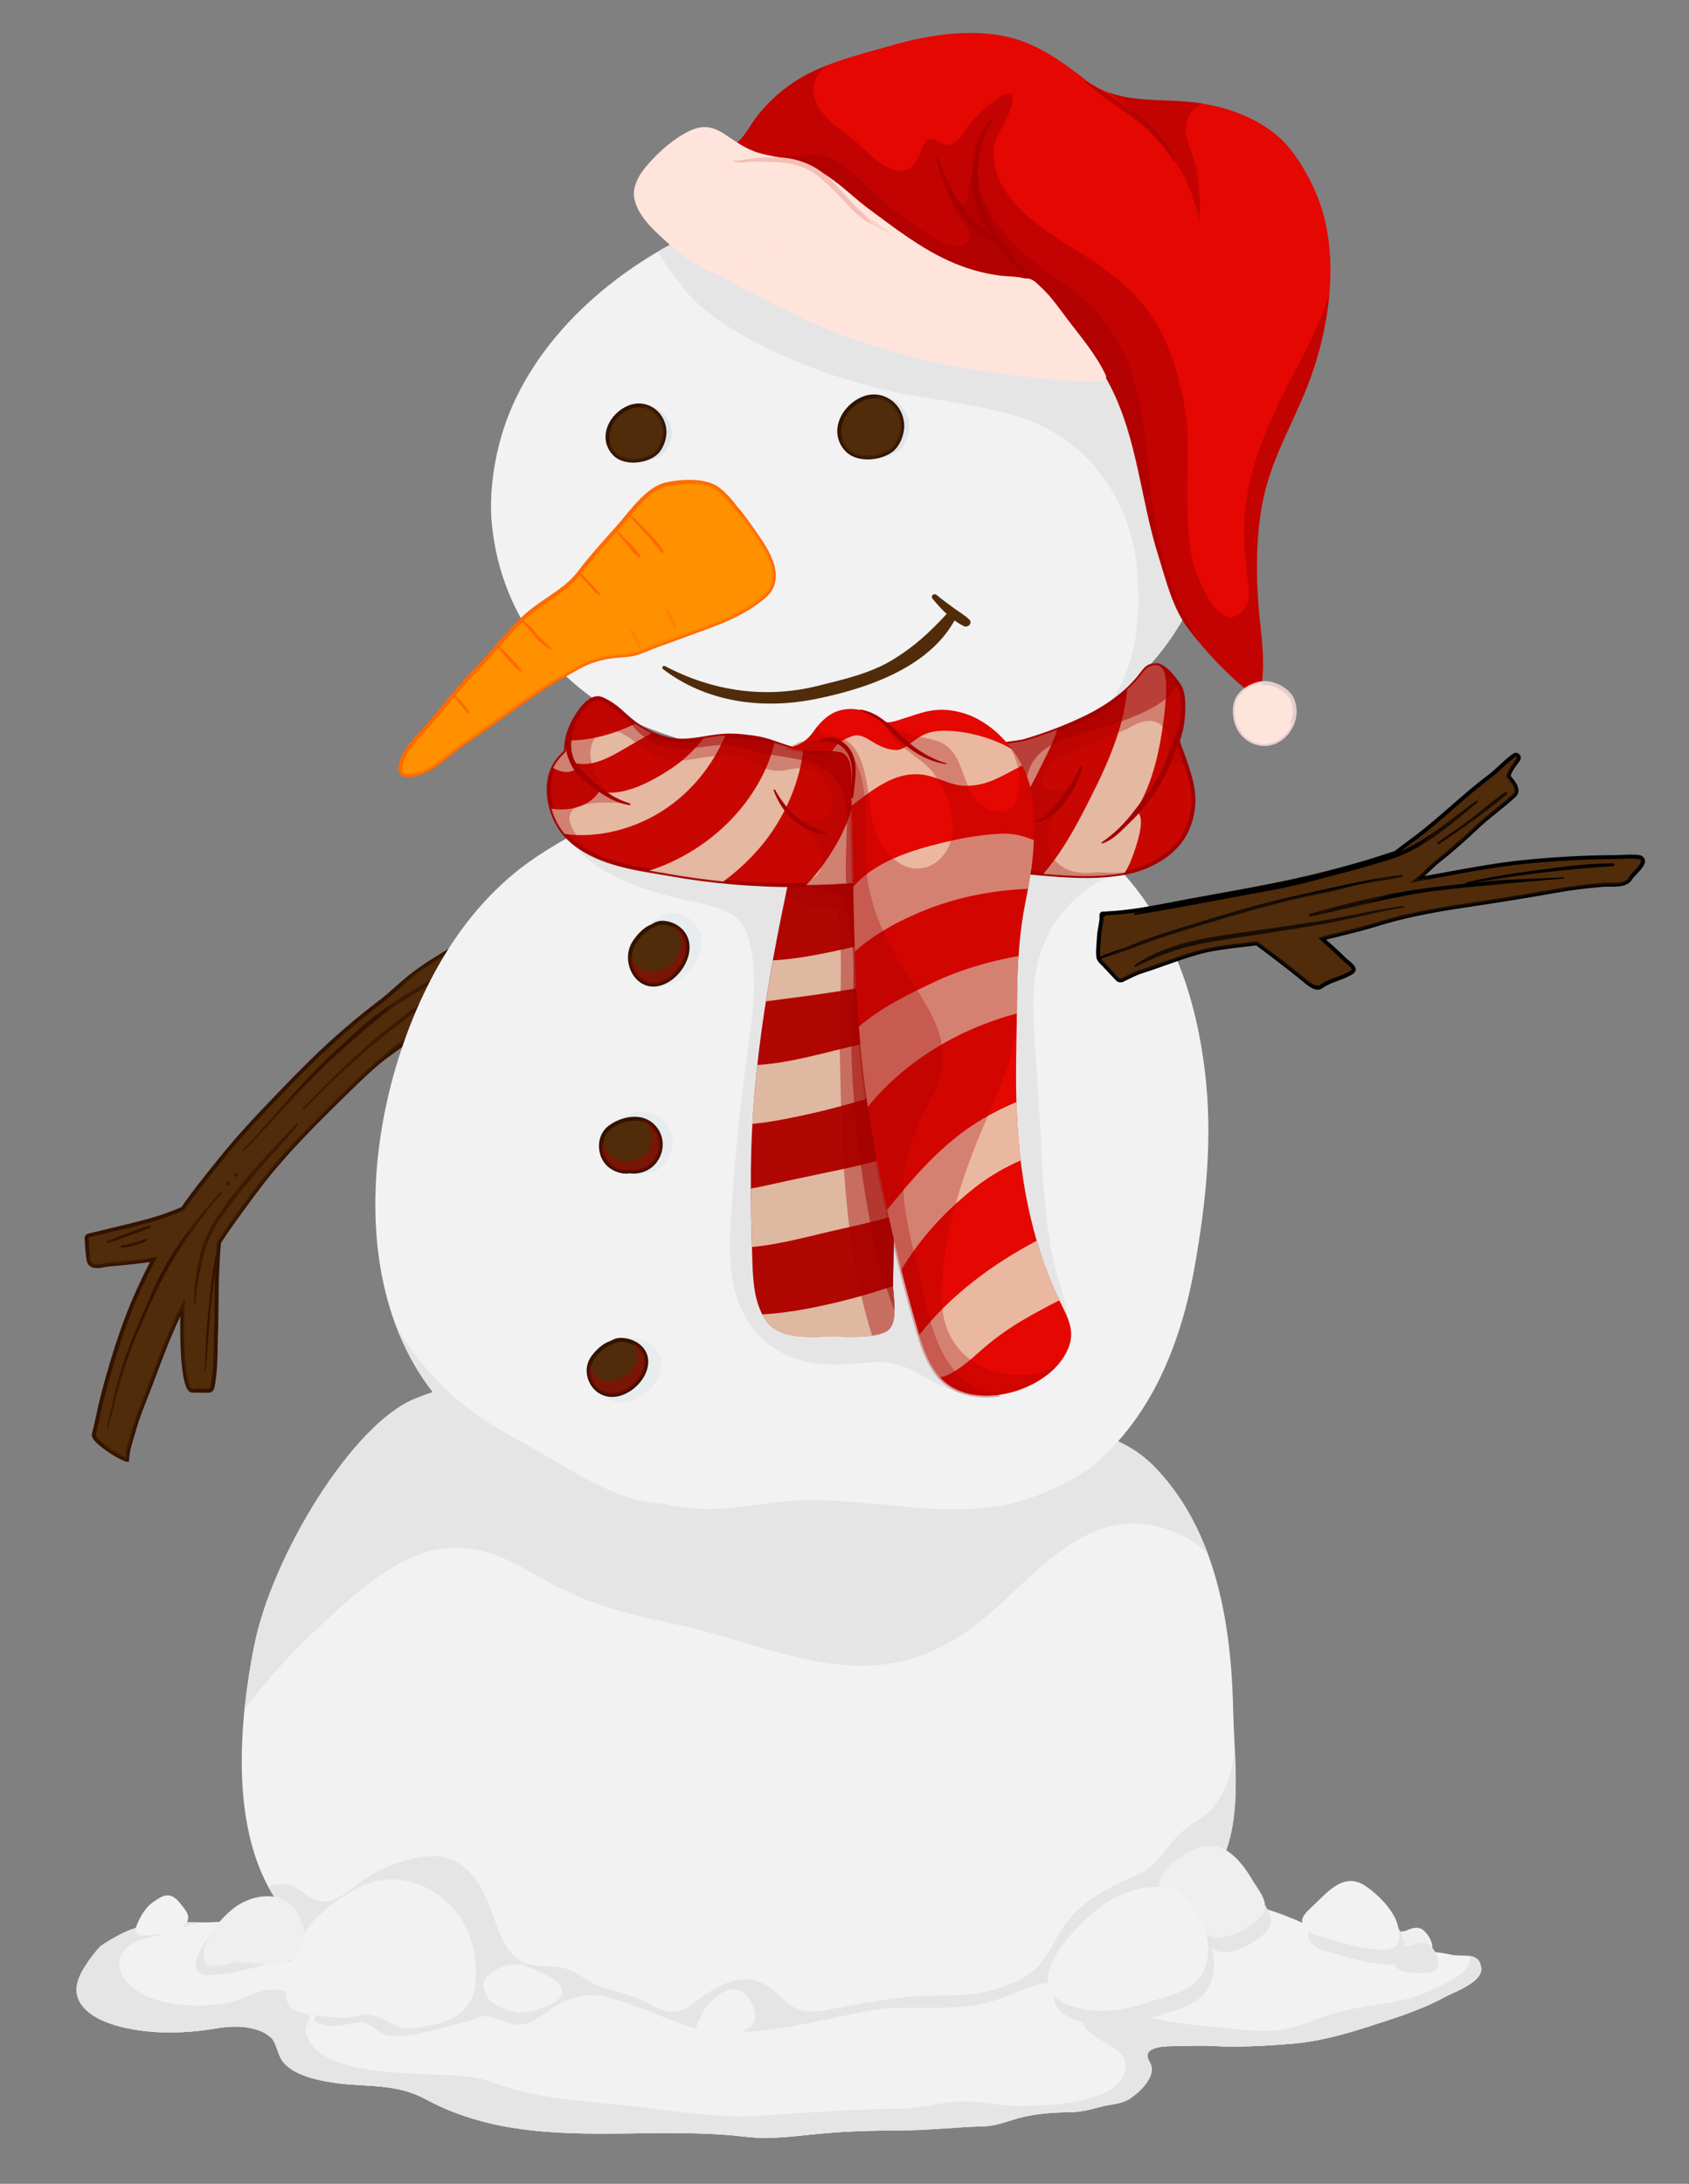 <?xml version="1.0" encoding="utf-8"?>
<!-- Generator: Adobe Illustrator 27.5.0, SVG Export Plug-In . SVG Version: 6.00 Build 0)  -->
<svg version="1.1" id="Layer_1" xmlns="http://www.w3.org/2000/svg" xmlns:xlink="http://www.w3.org/1999/xlink" x="0px" y="0px"
	 viewBox="0 0 205 265" style="enable-background:new 0 0 205 265;" xml:space="preserve">
<rect x="0" y="0" width="205" height="265" fill="#808080" stroke="none"/>
<g>
	<g>
		<g>
			<g>
				<g>
					<path style="fill:#512C0A;" d="M59.347,112.563c-0.078-0.066-0.194-0.13-0.302-0.088c-0.228,0.09-0.431,0.232-0.619,0.402
						c-0.002,0.003-0.004,0.004-0.006,0.007c-0.089,0.077-0.17,0.16-0.251,0.251c-2.697,1.756-5.586,3.217-8.153,5.2
						c-1.333,1.032-2.513,2.242-3.857,3.261c-1.44,1.091-2.846,2.229-4.218,3.409c-2.748,2.361-5.313,4.934-7.823,7.547
						c-2.435,2.533-4.911,5.111-7.113,7.85c-1.63,2.029-3.346,4.096-4.831,6.278c-1.31,0.55-2.623,1.035-3.999,1.413
						c-2.455,0.676-4.94,1.223-7.411,1.835c-0.133,0.034-0.26,0.168-0.252,0.315c0.016,0.314,0.108,2.344,0.298,2.847
						c0.343,0.916,1.57,0.434,2.325,0.365c1.794-0.159,3.662-0.337,5.504-0.616c-1.072,2.053-2.072,4.135-2.923,6.31
						c-1.332,3.403-2.411,6.977-3.321,10.513c-0.373,1.454-0.611,2.922-1.007,4.363c-0.254,0.935,4.032,3.348,4.043,3.1
						c0.056-1.327,0.579-2.696,0.941-3.964c0.409-1.438,1.015-2.841,1.553-4.237c1.163-3.036,2.228-6.077,3.613-9.024
						c0.205-0.432,0.419-0.858,0.629-1.284c-0.012,0.314-0.025,0.629-0.036,0.944c-0.07,2.032-0.044,9.198,1.229,9.193
						c0.659-0.007,1.339,0.035,1.996,0.005c0.499-0.022,0.491-0.758,0.547-1.093c0.327-1.928,0.238-4.014,0.318-5.969
						c0.095-2.286,0.028-4.574,0.124-6.859c0.056-1.33,0.107-2.725,0.246-4.092c1.325-2.049,2.773-3.98,4.227-5.956
						c3.517-4.777,7.831-8.953,12.061-13.084c4.213-4.114,8.793-7.505,13.868-10.415c0.077,0.093,0.181,0.123,0.303,0.108
						c0.375-0.044,0.584-0.356,0.735-0.697c0.062-0.034,0.124-0.072,0.186-0.107c0.24-0.132,0.206-0.407,0.052-0.549
						c0.29-0.87,0.431-1.882,0.616-2.771c0.24-1.163,0.407-2.266,0.808-3.395C59.595,113.461,59.707,112.876,59.347,112.563z"/>
					<path style="fill:#331300;" d="M15.401,177.382c-0.462,0-3.207-1.61-4.002-2.65c-0.224-0.295-0.303-0.546-0.241-0.768
						c0.211-0.771,0.381-1.566,0.544-2.334c0.142-0.663,0.287-1.352,0.462-2.027c1.029-3.995,2.118-7.441,3.329-10.538
						c0.719-1.836,1.586-3.73,2.717-5.921c-1.709,0.245-3.429,0.408-5.055,0.551c-0.154,0.014-0.325,0.044-0.505,0.078
						c-0.286,0.05-0.608,0.111-0.907,0.111c-0.591,0-0.98-0.239-1.157-0.708c-0.128-0.343-0.233-1.308-0.31-2.868l-0.003-0.053
						c-0.012-0.248,0.176-0.493,0.433-0.556c0.833-0.207,1.664-0.406,2.497-0.604c1.614-0.384,3.284-0.783,4.91-1.23
						c1.213-0.334,2.454-0.772,3.904-1.376c1.264-1.852,2.699-3.628,4.088-5.348l0.715-0.888c2.213-2.753,4.709-5.352,7.125-7.864
						c2.253-2.344,4.945-5.076,7.84-7.563c1.391-1.198,2.813-2.346,4.228-3.419c0.686-0.519,1.343-1.102,1.977-1.665
						c0.604-0.537,1.228-1.089,1.88-1.592c1.641-1.268,3.434-2.337,5.17-3.371c0.981-0.587,2.002-1.194,2.974-1.827
						c0.077-0.086,0.16-0.166,0.246-0.243c0.239-0.217,0.466-0.363,0.699-0.455c0.213-0.082,0.454,0.052,0.544,0.131
						c0.364,0.315,0.421,0.861,0.169,1.577c-0.309,0.87-0.475,1.72-0.651,2.623c-0.049,0.245-0.097,0.492-0.148,0.74
						c-0.05,0.243-0.097,0.493-0.143,0.746c-0.123,0.648-0.245,1.313-0.439,1.927c0.072,0.116,0.107,0.257,0.09,0.389
						c-0.021,0.179-0.126,0.329-0.293,0.42l-0.119,0.068c-0.149,0.319-0.403,0.706-0.89,0.764c-0.128,0.016-0.248-0.003-0.35-0.058
						c-5.146,2.963-9.62,6.334-13.682,10.298l-0.318,0.31c-4.081,3.985-8.3,8.103-11.716,12.745l-0.52,0.704
						c-1.293,1.753-2.517,3.408-3.67,5.19c-0.122,1.212-0.172,2.448-0.221,3.643l-0.016,0.379c-0.049,1.148-0.056,2.32-0.064,3.451
						c-0.008,1.118-0.014,2.272-0.061,3.408c-0.023,0.564-0.033,1.14-0.041,1.719c-0.023,1.423-0.045,2.893-0.28,4.282
						c-0.009,0.049-0.016,0.107-0.022,0.172c-0.046,0.38-0.128,1.09-0.751,1.118c-0.404,0.019-0.817,0.01-1.228,0.002
						c-0.223-0.003-0.447-0.009-0.668-0.009l-0.107,0.002c-0.122,0-0.297-0.038-0.469-0.217c-1.135-1.175-1.032-7.884-1.004-9.05
						c-0.047,0.094-0.09,0.186-0.135,0.278c-1.073,2.28-1.968,4.667-2.837,6.973c-0.255,0.678-0.511,1.355-0.771,2.036
						c-0.131,0.343-0.268,0.688-0.405,1.032c-0.41,1.038-0.836,2.11-1.142,3.184c-0.08,0.283-0.17,0.572-0.26,0.863
						c-0.309,1.004-0.63,2.046-0.669,3.046l-0.01,0.229L15.401,177.382z M19.068,152.533l-0.218,0.417
						c-1.229,2.355-2.156,4.351-2.911,6.286c-1.205,3.082-2.287,6.511-3.311,10.486c-0.171,0.666-0.316,1.348-0.457,2.005
						c-0.166,0.777-0.337,1.578-0.551,2.362c-0.01,0.038,0.009,0.124,0.095,0.259c0.557,0.863,2.77,2.157,3.497,2.482
						c0.085-0.969,0.384-1.939,0.674-2.882c0.088-0.289,0.176-0.573,0.254-0.852c0.313-1.096,0.743-2.182,1.158-3.23
						c0.135-0.344,0.271-0.686,0.402-1.029c0.262-0.675,0.515-1.353,0.771-2.031c0.87-2.315,1.772-4.713,2.853-7.008
						c0.162-0.347,0.332-0.69,0.503-1.033l0.625-1.265l-0.052,1.267c-0.01,0.266-0.022,0.534-0.029,0.8
						c-0.085,2.413,0.019,7.996,0.865,8.875c0.068,0.068,0.108,0.068,0.123,0.068h0.111c0.223,0,0.451,0.006,0.677,0.009
						c0.401,0.008,0.804,0.017,1.199-0.002c0.181-0.008,0.246-0.263,0.296-0.698c0.009-0.072,0.017-0.137,0.026-0.195
						c0.229-1.352,0.251-2.805,0.276-4.21c0.008-0.583,0.019-1.161,0.041-1.731c0.047-1.129,0.053-2.278,0.059-3.39
						c0.008-1.137,0.014-2.313,0.064-3.47l0.016-0.379c0.05-1.221,0.102-2.482,0.23-3.73l0.006-0.056l0.032-0.048
						c1.171-1.811,2.465-3.565,3.716-5.262l0.521-0.706c3.438-4.672,7.673-8.805,11.767-12.803l0.316-0.309
						c4.127-4.03,8.678-7.446,13.918-10.451l0.174-0.1l0.129,0.156c0.009,0.012,0.022,0.024,0.062,0.024
						c0.244-0.028,0.413-0.2,0.57-0.558l0.033-0.075l0.257-0.147c0.047-0.024,0.049-0.048,0.051-0.058
						c0.004-0.034-0.016-0.078-0.046-0.106l-0.113-0.104l0.049-0.147c0.205-0.615,0.334-1.313,0.46-1.987
						c0.049-0.258,0.096-0.51,0.147-0.755c0.052-0.246,0.101-0.494,0.149-0.736c0.177-0.919,0.349-1.787,0.668-2.691
						c0.104-0.293,0.238-0.822-0.033-1.057c-0.034-0.03-0.062-0.041-0.071-0.044c-0.164,0.068-0.342,0.186-0.529,0.356
						c-0.087,0.078-0.165,0.155-0.24,0.238l-0.048,0.04c-0.99,0.646-2.019,1.26-3.016,1.855c-1.723,1.026-3.504,2.087-5.12,3.337
						c-0.64,0.493-1.257,1.042-1.855,1.572c-0.642,0.571-1.306,1.159-2.005,1.69c-1.408,1.067-2.824,2.209-4.205,3.398
						c-2.882,2.477-5.564,5.198-7.811,7.534c-2.407,2.505-4.896,5.094-7.096,7.831l-0.719,0.892
						c-1.396,1.73-2.839,3.517-4.101,5.373l-0.04,0.057l-0.067,0.029c-1.495,0.626-2.775,1.079-4.026,1.424
						c-1.632,0.449-3.306,0.848-4.924,1.233c-0.831,0.199-1.664,0.4-2.495,0.604c-0.038,0.01-0.07,0.053-0.07,0.068l0.002,0.055
						c0.101,2.055,0.23,2.589,0.28,2.725c0.104,0.277,0.318,0.397,0.71,0.397c0.257,0,0.543-0.052,0.823-0.102
						c0.194-0.036,0.383-0.07,0.547-0.084c1.764-0.159,3.642-0.336,5.49-0.615L19.068,152.533z"/>
				</g>
				<g>
					<path style="fill:#331300;" d="M26.817,144.57c-3.372,3.789-6.488,7.747-8.459,12.474c-1.057,2.533-2.223,4.998-3.129,7.593
						c-0.989,2.829-1.63,5.715-2.266,8.632c-0.025,0.109,0.134,0.159,0.163,0.049c0.703-2.59,1.309-5.188,2.135-7.745
						c0.805-2.5,1.895-4.875,2.958-7.273c2.219-5.014,5.198-9.403,8.746-13.577C27.052,144.621,26.911,144.466,26.817,144.57z"/>
					<path style="fill:#331300;" d="M27.694,143.375c-0.305,0-0.321,0.473-0.014,0.473
						C27.984,143.848,27.999,143.375,27.694,143.375z"/>
					<path style="fill:#331300;" d="M28.649,142.341c-0.305,0-0.319,0.472-0.015,0.472
						C28.939,142.813,28.953,142.341,28.649,142.341z"/>
					<path style="fill:#331300;" d="M31.19,139.973c-0.078,0-0.08,0.119-0.003,0.119C31.264,140.092,31.266,139.973,31.19,139.973z"
						/>
					<path style="fill:#331300;" d="M26.54,150.899c-0.651,2.326-0.907,4.649-1.136,7.044c-0.126,1.327-0.263,2.653-0.36,3.982
						c-0.103,1.456-0.031,2.996-0.269,4.433c-0.01,0.06,0.084,0.09,0.095,0.028c0.402-2.318,0.404-4.758,0.638-7.102
						c0.284-2.819,0.65-5.548,1.258-8.315C26.798,150.823,26.582,150.752,26.54,150.899z"/>
					<path style="fill:#331300;" d="M35.959,136.362c-3.092,3.325-6.263,6.561-8.904,10.274c-1.161,1.632-2.12,3.192-2.639,5.139
						c-0.563,2.104-0.9,4.384-0.864,6.557c0.003,0.1,0.148,0.105,0.153,0.006c0.109-2.171,0.568-4.338,1.125-6.436
						c0.544-2.043,1.671-3.678,2.878-5.379c1.306-1.849,2.83-3.511,4.264-5.258c1.335-1.628,2.918-3.06,4.176-4.749
						C36.228,136.404,36.053,136.263,35.959,136.362z"/>
					<path style="fill:#331300;" d="M18.101,148.718c-1.706,0.517-3.34,1.231-5.01,1.846c-0.159,0.06-0.102,0.317,0.064,0.262
						c1.688-0.557,3.358-1.178,5.019-1.811C18.353,148.946,18.295,148.657,18.101,148.718z"/>
					<path style="fill:#331300;" d="M17.711,150.338c-0.923,0.291-1.943,0.699-2.911,0.769c-0.186,0.013-0.197,0.299-0.009,0.292
						c0.993-0.049,2.121-0.387,3.008-0.835C17.922,150.501,17.844,150.295,17.711,150.338z"/>
					<path style="fill:#331300;" d="M52.504,118.776c-2.12,1.197-4.216,2.45-6.187,3.882c-2.031,1.476-3.898,3.26-5.74,4.967
						c-3.951,3.659-7.363,7.934-11.045,11.858c-0.086,0.09,0.044,0.23,0.132,0.14c3.558-3.645,6.846-7.58,10.562-11.069
						c1.835-1.721,3.774-3.352,5.7-4.972c2.059-1.735,4.534-2.976,6.76-4.474C52.886,118.974,52.722,118.652,52.504,118.776z"/>
					<path style="fill:#331300;" d="M56.558,117.97c-3.685,2.321-7.172,4.926-10.546,7.674c-3.327,2.708-6.244,5.771-9.246,8.818
						c-0.096,0.099,0.047,0.251,0.147,0.154c2.945-2.908,5.817-5.784,9.042-8.391c3.478-2.812,7.114-5.371,10.797-7.902
						C56.962,118.179,56.78,117.83,56.558,117.97z"/>
					<path style="fill:#331300;" d="M61.265,119.029c-6.814,3.479-13.315,7.664-18.903,12.913c-0.068,0.061,0.026,0.164,0.095,0.102
						c5.756-5.062,12.288-9.019,18.975-12.71C61.629,119.225,61.464,118.927,61.265,119.029z"/>
				</g>
				<path style="opacity:0.3;fill:#512C0A;" d="M13.135,153.455c1.538-0.137,3.129-0.291,4.707-0.507
					c0.934-0.447,1.986-1.142,2.615-1.824c-0.402-0.267-0.853-0.373-1.349-0.32c-0.521,0.023-1.035,0.1-1.539,0.226
					c-1.351,0.34-2.684,0.691-4.06,0.939c-0.725,0.13-1.464,0.252-2.201,0.387c-0.203,0.074-0.407,0.143-0.609,0.22
					c0.034,0.221,0.07,0.408,0.112,0.516C11.153,154.007,12.381,153.524,13.135,153.455z"/>
				<path style="opacity:0.3;fill:#512C0A;" d="M59.347,112.563c-0.078-0.066-0.194-0.13-0.302-0.088
					c-0.228,0.09-0.431,0.232-0.619,0.402c-0.002,0.003-0.004,0.004-0.006,0.007c-0.089,0.077-0.17,0.16-0.251,0.251
					c-2.697,1.756-5.586,3.217-8.153,5.2c-0.368,0.285-0.726,0.587-1.077,0.89c-1.846,4.801-6.279,7.42-10.091,10.757
					c-4.688,4.106-8.89,8.624-12.388,13.792c-3.425,5.058-6.441,10.441-8.976,15.997c-2.286,5.015-4.2,10.256-4.911,15.726
					c1.194,0.906,2.852,1.781,2.858,1.628c0.056-1.327,0.579-2.696,0.941-3.964c0.409-1.438,1.015-2.841,1.553-4.237
					c1.163-3.036,2.228-6.077,3.613-9.024c0.205-0.432,0.419-0.858,0.629-1.284c-0.012,0.314-0.025,0.629-0.036,0.944
					c-0.07,2.032-0.044,9.198,1.229,9.193c0.068-0.003,0.14,0,0.211,0c0.2-2.114,0.28-4.222,0.258-6.383
					c-0.028-2.611-0.222-5.555,0.32-8.122c0.338-1.598,1.324-2.492,2.477-3.558c1.314-2.03,2.749-3.942,4.191-5.901
					c3.517-4.777,7.831-8.953,12.061-13.084c4.213-4.114,8.793-7.505,13.868-10.415c0.077,0.093,0.181,0.123,0.303,0.108
					c0.375-0.044,0.584-0.356,0.735-0.697c0.062-0.034,0.124-0.072,0.186-0.107c0.24-0.132,0.206-0.407,0.052-0.549
					c0.29-0.87,0.431-1.882,0.616-2.771c0.24-1.163,0.407-2.266,0.808-3.395C59.595,113.461,59.707,112.876,59.347,112.563z"/>
			</g>
			<g>
				<g>
					<g>
						<path style="fill:#EFEFEF;" d="M172.809,234.267c-0.693-0.597-1.475-0.283-2.219,0.046c-0.277,0.028-0.556,0.074-0.826,0.129
							c-0.376,0.076-0.805,0.408-1.041,0.691c-0.37,0.445-0.21,1.002-0.124,1.526c0.133,0.836,2.055,0.968,2.681,0.967
							c0.849-0.003,2.21,0.197,2.523-0.829C174.067,235.932,173.431,234.805,172.809,234.267z"/>
					</g>
					<g>
						<path style="fill:#F2F2F2;" d="M149.413,202.274c-0.719-8.791-3.009-17.753-9.191-24.18
							c-9.486-9.865-27.159-1.538-38.765-1.61c-39.045-0.251-34.543-13.454-51.168-6.715c-7.477,3.031-17.301,19.049-19.454,30.009
							c-1.87,9.505-2.925,22.439,2.723,30.837c10.641,15.816,35.971,16.089,52.589,16.59c18.139,0.546,37.489-0.194,53.65-9.713
							c4.183-2.465,8.606-10.273,9.629-15.048c1.027-4.802,0.349-10.158,0.245-15.035C149.633,205.719,149.553,204,149.413,202.274z
							"/>
					</g>
					<path style="fill:#E5E5E5;" d="M38.103,198.019c3.372-3.176,7.132-6.75,11.333-8.803c3.958-1.935,8.065-1.815,12.052,0.037
						c2.341,1.087,4.499,2.507,6.822,3.628c2.667,1.289,5.476,2.265,8.348,2.996c2.913,0.739,5.878,1.257,8.777,2.049
						c2.656,0.728,5.285,1.552,7.936,2.296c5.41,1.517,11.134,2.727,16.699,1.212c4.552-1.241,8.153-3.804,11.561-6.962
						c4.769-4.418,10.268-10.467,17.467-9.482c2.87,0.392,5.446,1.602,7.482,3.534c-1.425-3.848-3.459-7.418-6.355-10.43
						c-9.486-9.865-27.159-1.538-38.765-1.61c-39.045-0.251-34.543-13.454-51.168-6.715c-7.477,3.031-17.301,19.049-19.454,30.009
						c-0.468,2.372-0.883,4.955-1.155,7.63C32.218,204.057,35.032,200.911,38.103,198.019z"/>
					<path style="fill:#E5E5E5;" d="M53.905,172.117c1.858,1.342,3.84,2.755,5.433,4.405c1.92,1.989,3.447,3.748,6.269,4.412
						c2.177,0.513,3.656,1.395,5.247,2.936c2.167,2.096,4.267,2.554,7.203,2.424c1.815-0.083,3.886-0.273,5.586,0.533
						c2.057,0.973,4.2,1.647,6.451,2.007c2.569,0.416,5.168,0.58,7.772,0.604c2.58,0.026,5.245,0.148,7.78-0.398
						c2.451-0.526,4.8-0.941,7.296-1.166c3.162-0.283,5.89-1.415,8.736-2.771c4.546-2.17,8.391-4.532,11.374-8.714
						c0.465-0.654,0.904-1.326,1.326-2.003c-9.816-3.421-23.404,2.159-32.922,2.099c-39.045-0.251-34.543-13.454-51.168-6.715
						c-0.346,0.141-0.697,0.317-1.05,0.509C50.966,170.329,52.457,171.074,53.905,172.117z"/>
					<path style="fill:#E5E5E5;" d="M145.241,220.977c-1.844,1.131-2.919,2.362-4.193,4.066c-0.73,0.977-1.54,1.795-2.671,2.298
						c-3.124,1.387-6.234,2.782-8.527,5.442c-1.943,2.26-2.585,5.315-5.246,6.966c-2.072,1.287-4.452,1.974-6.869,2.254
						c-2.401,0.278-4.806,0.072-7.21,0.284c-2.767,0.245-5.484,0.774-8.218,1.25c-1.727,0.299-3.881,0.972-5.588,0.216
						c-1.413-0.624-2.263-1.875-3.52-2.711c-2.604-1.735-5.238-0.547-7.62,1.009c-1.346,0.876-2.575,2.244-4.286,2.061
						c-0.967-0.105-1.883-0.674-2.739-1.091c-1.186-0.577-2.424-0.989-3.688-1.359c-0.899-0.263-1.814-0.508-2.678-0.875
						c-1.189-0.503-2.332-1.6-3.552-1.923c-1.938-0.513-4.402,0.12-6.047-1.315c-1.179-1.03-1.818-2.462-2.318-3.917
						c-1.418-4.139-3.288-8.924-8.618-8.336c-2.755,0.304-5.701,1.446-7.932,3.1c-1.161,0.86-2.8,2.402-4.376,2.344
						c-0.854-0.031-1.462-0.311-2.149-0.804c-1.349-0.965-2.197-1.594-4.061-1.149c-0.198,0.049-0.393,0.098-0.587,0.144
						c0.312,0.578,0.646,1.141,1.012,1.683c10.641,15.816,35.971,16.089,52.589,16.59c18.139,0.546,37.489-0.194,53.65-9.713
						c4.183-2.465,8.606-10.273,9.629-15.048c0.688-3.214,0.61-6.673,0.453-10.073C149.46,215.839,148.323,219.083,145.241,220.977z
						"/>
					<g>
						<path style="fill:#F2F2F2;" d="M176.097,237.191c-1.606-0.357-3.243-0.388-4.837-0.836c-1.694-0.478-3.414-1.021-5.169-1.256
							c-1.822-0.246-3.696-0.343-5.548-0.541c-0.338-0.196-0.676-0.374-0.989-0.531c-3.26-1.646-6.555-2.68-10.089-3.569
							c-3.35-0.84-5.446,0.692-7.904,2.807c-1.28,1.102-2.406,2.372-3.659,3.506c-1.883,1.698-4.45,2.667-6.795,3.524
							c-1.667,0.61-3.78,0.079-5.546,0.622c-1.908,0.586-3.63,1.562-5.585,2.073c-4.714,1.233-9.647,0.13-14.406,0.995
							c-6.379,1.154-12.984,3.256-19.536,2.371c-0.696-0.094-1.382-0.204-2.066-0.318c-0.447-0.145-0.893-0.295-1.351-0.465
							c-3.889-1.442-7.641-3.244-11.75-3.894c-1.847-0.292-3.996,0.423-5.772,0.798c-2.633,0.557-4.38-1.337-6.866-1.529
							c-1.121-0.089-2.208,0.046-3.327,0.024c-1.066-0.022-2.375-0.766-3.34-1.165c-1.213-0.501-2.211-0.856-3.334-1.078
							c-1.18-0.621-2.321-1.277-3.401-1.953c-2.558-1.604-5.437-3.128-8.312-4.065c-1.315-0.426-2.868-0.321-4.254-0.402
							c-2.676,0.66-5.192,1.008-7.994,0.968c-3.157-0.041-6.267-0.158-9.2,1.222c-1.019,0.48-1.973,1.047-2.883,1.677
							c-0.736,0.792-1.384,1.65-1.912,2.504c-1.057,1.701-1.514,3.325-0.111,4.934c1.676,1.921,5.276,2.628,7.639,2.88
							c2.875,0.308,5.83,0.102,8.672-0.381c1.975-0.337,4.795-0.306,6.393,1.118c0.741,0.663,0.821,2.245,1.578,3.091
							c1.391,1.561,4.124,2.125,6.069,2.413c3.888,0.572,7.493,0.024,11.139,1.996c12.142,6.569,25.831,3.007,38.893,4.569
							c3.172,0.38,6.276-0.141,9.424-0.417c3.082-0.274,6.163-0.349,9.256-0.351c3.433-0.003,6.849-0.415,10.279-0.504
							c1.349-0.035,2.829-0.632,4.122-0.986c2.072-0.569,4.19-0.687,6.324-0.73c1.311-0.026,2.455-0.331,3.716-0.669
							c1.227-0.327,2.488-0.285,3.559-1.032c1.199-0.827,3.288-2.747,2.314-4.385c-1.192-2.003,2.165-1.92,3.244-1.928
							c1.448-0.012,2.847-0.105,4.299-0.022c3.255,0.185,6.766-0.012,10.01-0.298c3.025-0.269,6.031-1.09,8.909-2.02
							c3.198-1.031,6.48-2.033,9.436-3.647c1.077-0.589,4.556-1.777,4.345-3.499C179.53,236.76,177.635,237.534,176.097,237.191z"/>
					</g>
					<path style="fill:#E5E5E5;" d="M32.009,234.173c0.136-1.581-2.545-1.387-5.466-0.733c-0.008,0.014-0.012,0.03-0.024,0.044
						c-0.915,1.025-4.999,6.276-1.145,6.183c2.04-0.048,4.043-0.543,6.008-1.044c0.216-0.056,0.633-0.201,1.118-0.349
						c-0.071-0.016-0.136-0.036-0.213-0.05c-0.475-0.08-0.274-0.798,0.196-0.72c0.431,0.073,0.887,0.209,1.254,0.455
						c0.671-0.124,1.286-0.134,1.566,0.165c0.292,0.313,0.394,0.766,0.418,1.265c0.512-1.497,1.125-2.963,2.011-4.269
						c0.362-0.53,0.761-1.024,1.173-1.499c-0.791-0.341-1.592-0.65-2.391-0.911c-1.315-0.426-2.868-0.321-4.254-0.402
						c-0.181,0.044-0.359,0.084-0.537,0.126c0.688,0.291,1.109,0.828,1.033,1.74C32.715,234.648,31.969,234.653,32.009,234.173z"/>
					<path style="fill:#E5E5E5;" d="M70.866,241.678c-1.847-0.292-3.996,0.423-5.772,0.798c-2.633,0.557-4.38-1.337-6.866-1.529
						c-1.121-0.089-2.208,0.046-3.327,0.024c-1.066-0.022-2.375-0.766-3.34-1.165c-1.213-0.501-2.211-0.856-3.334-1.078
						c-1.18-0.621-2.321-1.277-3.401-1.953c-1.639-1.028-3.412-2.021-5.23-2.849c-0.558,0.626-1.078,1.287-1.51,2.038
						c-0.997,1.72-1.65,3.559-2.224,5.447c0.754,0.387,1.437,0.9,1.986,1.548c0.641,0.76,0.465,1.496,0.257,2.22
						c0.084,0.058,0.167,0.116,0.264,0.166c1.581,0.824,2.793,0.497,4.442,0.18c0.587-0.114,1.012-0.154,1.594,0
						c0.963,0.253,1.527,1.272,2.626,1.436c1.541,0.234,3.051,0,4.557-0.358c1.893-0.449,3.764-1.011,5.662-1.44
						c0.451-0.273,0.931-0.471,1.423-0.506c1.939-0.134,3.37,1.646,5.412,0.839c1.731-0.686,3.023-2.134,4.766-2.782
						c1.608-0.599,3.382-0.82,5.055-0.301c0.4,0.124,0.793,0.227,1.186,0.319C73.712,242.282,72.312,241.907,70.866,241.678z"/>
					<path style="fill:#E5E5E5;" d="M178.42,237.359c0.072,0.874-0.304,1.502-1.038,2.091c-1.086,0.872-2.707,1.627-3.973,2.198
						c-1.921,0.868-3.924,1.291-6.005,1.585c-2.571,0.358-4.993,0.816-7.434,1.72c-1.696,0.628-3.442,1.357-5.271,1.47
						c-2.361,0.148-4.787-0.241-7.138-0.445c-2.152-0.185-4.313-0.39-6.435-0.815c-1.562-0.315-3.125-0.669-4.712-0.826
						c-1.281-0.126-3.875-0.533-4.809,0.656c-1.136,1.443,4.061,3.294,4.712,4.549c1.105,2.13-0.856,3.956-2.722,4.656
						c-3.109,1.165-6.593,1.315-9.88,1.352c-2.35,0.023-4.657-0.624-6.995-0.56c-2.505,0.07-4.938,0.88-7.444,0.903
						c-5.634,0.047-11.18,0.45-16.799,0.839c-5.648,0.39-11.146-0.681-16.735-1.263c-5.25-0.546-10.765-0.81-15.747-2.703
						c-2.703-1.027-5.729-0.928-8.579-1.076c-3.152-0.163-6.456-0.267-9.504-1.173c-2.046-0.608-4.181-1.609-4.795-3.83
						c-0.197-0.709,0.354-1.215,0.455-1.859c0.281-1.773-1.974-2.933-3.328-3.274c-2.544-0.642-4.591,1.236-7.015,1.574
						c-2.844,0.395-6.114,0.367-8.839-0.652c-1.919-0.715-4.91-2.853-3.592-5.344c0.644-1.215,1.927-1.642,3.188-1.973
						c2.073-0.543,4.085-1.236,6.124-1.886c-3.102-0.044-6.158-0.133-9.044,1.222c-1.019,0.48-1.973,1.047-2.883,1.677
						c-0.736,0.792-1.384,1.65-1.912,2.504c-1.057,1.701-1.514,3.325-0.111,4.934c1.676,1.921,5.276,2.628,7.639,2.88
						c2.875,0.308,5.83,0.102,8.672-0.381c1.975-0.337,4.795-0.306,6.393,1.118c0.741,0.663,0.821,2.245,1.578,3.091
						c1.391,1.561,4.124,2.125,6.069,2.413c3.888,0.572,7.493,0.024,11.139,1.996c12.142,6.569,25.831,3.007,38.893,4.569
						c3.172,0.38,6.276-0.141,9.424-0.417c3.082-0.274,6.163-0.349,9.256-0.351c3.433-0.003,6.849-0.415,10.279-0.504
						c1.349-0.035,2.829-0.632,4.122-0.986c2.072-0.569,4.19-0.687,6.324-0.73c1.311-0.026,2.455-0.331,3.716-0.669
						c1.227-0.327,2.488-0.285,3.559-1.032c1.199-0.827,3.288-2.747,2.314-4.385c-1.192-2.003,2.165-1.92,3.244-1.928
						c1.448-0.012,2.847-0.105,4.299-0.022c3.255,0.185,6.766-0.012,10.01-0.298c3.025-0.269,6.031-1.09,8.909-2.02
						c3.198-1.031,6.48-2.033,9.436-3.647c1.077-0.589,4.556-1.777,4.345-3.499C179.654,237.783,179.117,237.464,178.42,237.359z"/>
					<path style="fill:#E5E5E5;" d="M101.898,258.283c-2.841-0.191-5.555,0.295-8.372,0.291c-2.991-0.004-5.885-0.615-8.845-0.958
						c-2.843-0.329-5.678-0.251-8.533-0.141c-5.893,0.227-11.241-0.014-16.837-1.999c-2.8-0.992-5.54-1.903-8.486-2.35
						c-2.493-0.38-5.003-0.436-7.503-0.736c-3.828-0.456-7.615-2.038-8.992-5.942c-0.55-1.551-0.997-3.13-3.083-2.595
						c-0.934,0.24-1.858,0.538-2.813,0.688c-2.503,0.391-5.088,0.516-7.616,0.688c-1.006,0.068-2.107,0.05-3.23-0.061
						c-2.202,0.368-4.501,0.302-6.385-0.659c1.858,1.254,4.645,1.772,6.596,1.981c2.875,0.308,5.83,0.102,8.672-0.381
						c1.975-0.337,4.795-0.306,6.393,1.118c0.741,0.663,0.821,2.245,1.578,3.091c1.391,1.561,4.124,2.125,6.069,2.413
						c3.888,0.572,7.493,0.024,11.139,1.996c12.142,6.569,25.831,3.007,38.893,4.569c3.172,0.38,6.276-0.141,9.424-0.417
						c1.783-0.157,3.567-0.246,5.351-0.295C104.18,258.471,103.041,258.359,101.898,258.283z"/>
					<path style="fill:#E5E5E5;" d="M165.089,245.473c-2.967,0.802-5.955,1.621-9.042,1.758c-3.232,0.145-6.485,0.012-9.719-0.024
						c-1.393-0.014-2.937,0.061-4.306-0.258c-1.404-0.329-2.704-0.967-4.101-1.305c-0.059-0.016-0.118-0.027-0.177-0.04
						c-0.611,0.034-1.152,0.152-1.487,0.35c-1.269,0.756,0.751,2.32,1.194,3.044c0.462,0.759,0.977,1.735,0.75,2.663
						c-0.649,2.663-3.416,3.276-5.735,3.804c-1.099,0.251-2.186,0.553-3.268,0.862c0.251-0.009,0.499-0.014,0.749-0.018
						c1.311-0.026,2.455-0.331,3.716-0.669c1.227-0.327,2.488-0.285,3.559-1.032c1.199-0.827,3.288-2.747,2.314-4.385
						c-1.192-2.003,2.165-1.92,3.244-1.928c1.448-0.012,2.847-0.105,4.299-0.022c3.255,0.185,6.766-0.012,10.01-0.298
						c3.025-0.269,6.031-1.09,8.909-2.02c2.434-0.785,4.914-1.554,7.267-2.589C170.579,244.193,167.788,244.743,165.089,245.473z"/>
					<g>
						<path style="fill:#E5E5E5;" d="M173.525,236.045c-0.691-0.598-1.474-0.282-2.217,0.046c-0.272,0.027-0.545,0.073-0.81,0.125
							c-0.01-0.123-0.023-0.249-0.043-0.387c-0.274-1.997-2.376-4.073-3.978-5.174c-2.488-1.708-4.413,0.463-6.132,2.134
							c-1.105,1.074-2.424,1.961-0.901,3.284c0.747,0.648,1.886,0.769,2.794,1.053c1.554,0.492,3.085,0.882,4.699,1.118
							c0.753,0.109,1.644,0.208,2.356,0.07c0.008,0.042,0.015,0.083,0.021,0.124c0.134,0.835,2.055,0.968,2.682,0.966
							c0.849-0.003,2.21,0.197,2.523-0.828C174.782,237.709,174.147,236.583,173.525,236.045z"/>
						<path style="fill:#E5E5E5;" d="M148.26,225.822c-1.818-0.257-3.575,0.743-4.976,1.812c-1.129,0.862-1.758,1.883-1.926,3.089
							c-0.213,0.001-0.428,0.015-0.647,0.041c-1.766,0.012-3.62,0.684-5.036,1.478c-3.103,1.736-12.182,10.264-5.24,12.843
							c3.274,1.217,6.568,0.708,9.803-0.385c2.264-0.764,5.625-1.305,6.638-3.928c0.612-1.585,0.616-3.033,0.205-4.413
							c0.367,0.276,0.76,0.49,1.175,0.518c1.963,0.126,3.996-1.083,5.372-2.395c1.59-1.511-0.226-3.38-1.007-4.733
							C151.771,228.27,150.095,226.082,148.26,225.822z"/>
					</g>
					<g>
						<path style="fill:#F2F2F2;" d="M113.611,249.685c-0.344-1.096-1.361-2.121-2.602-2.078c-0.328,0.012-0.619,0.077-0.891,0.165
							c-1.01-0.032-2.043,0.574-2.65,1.336c-0.582,0.73-1.782,2.389-1.512,3.408c0.337,1.284,1.946,1.575,3.084,1.679
							c1.369,0.126,2.653-0.525,3.684-1.375C113.804,251.931,114.033,251.027,113.611,249.685z"/>
					</g>
					<g>
						<path style="fill:#F2F2F2;" d="M91.234,243.088c-0.871-1.586-2.243-2.26-3.781-1.164c-0.889,0.632-2.118,1.762-2.423,2.947
							c-0.297,0.365-0.488,0.74-0.457,1.078c0.029,0.303,0.159,0.557,0.471,0.656c0.287,0.09,0.62,0.103,0.957,0.083
							c0.281,0.086,0.59,0.092,0.919,0.092c0.841-0.002,1.799-0.027,2.638-0.116c0.462-0.05,0.831-0.209,1.106-0.437
							C91.9,245.733,91.854,244.214,91.234,243.088z"/>
					</g>
					<g>
						<path style="fill:#F2F2F2;" d="M68.059,241.049c-0.723-1.13-2.741-1.811-3.9-2.35c-0.683-0.319-1.318-0.419-1.906-0.304
							c-0.997,0-1.95,0.517-2.737,1.123c-0.951,0.728-1.035,1.337-0.6,2.395c0.591,1.435,2.516,2.047,3.869,2.279
							C64.103,244.417,69.349,243.062,68.059,241.049z"/>
					</g>
					<g>
						<path style="fill:#F2F2F2;" d="M55.722,232.467c-1.688-2.284-4.103-3.916-6.914-4.317c-3.741-0.535-6.232,1.302-9.083,3.357
							c-0.067,0.048-0.096,0.124-0.096,0.198c-1.481,0.957-2.515,2.427-3.369,4.163c-0.837,1.698-2.6,5.975-0.945,7.726
							c0.633,0.668,1.629,0.73,2.48,0.86c1.721,0.262,3.986,0.69,5.678,0.158c1.729-0.539,3.048,0.47,4.563,1.205
							c1.438,0.694,3.06,0.121,4.524-0.12c2.773-0.461,4.974-2.161,5.169-5.088C57.909,237.897,57.364,234.684,55.722,232.467z"/>
					</g>
					<g>
						<path style="fill:#F2F2F2;" d="M22.025,231.152c-0.288-0.402-0.806-0.957-1.296-1.094c-0.777-0.216-1.296,0.203-1.946,0.616
							c-1.182,0.76-1.899,2.091-2.356,3.403c-0.077,0.227,0.043,0.35,0.199,0.389c0.099,0.211,0.298,0.363,0.578,0.385
							c0.77,0.062,1.64-0.124,2.43-0.154c0.705-0.027,1.646-0.036,2.185-0.561c0.457-0.443,0.993-0.734,1.024-1.432
							C22.87,232.136,22.333,231.577,22.025,231.152z"/>
					</g>
					<g>
						<path style="fill:#EFEFEF;" d="M36.273,232.457c-1.509-2.861-4.685-2.825-7.175-1.403c-1.872,1.071-5.24,4.811-4.135,7.158
							c0.108,0.226,0.358,0.349,0.596,0.364c0.953,0.062,1.99-0.234,3.002-0.505c0.653,0.058,1.31,0.086,1.969,0.107
							c1.257,0.042,3.304,0.324,4.491-0.251C37.387,236.778,37.355,234.515,36.273,232.457z"/>
					</g>
					<g>
						<path style="fill:#F2F2F2;" d="M169.816,234.602c-0.006-0.036-0.02-0.072-0.028-0.108c-0.011-0.138-0.027-0.285-0.049-0.442
							c-0.274-1.997-2.375-4.073-3.977-5.174c-2.488-1.708-4.414,0.463-6.133,2.133c-1.105,1.075-2.425,1.961-0.901,3.285
							c0.747,0.648,1.887,0.768,2.794,1.053c1.555,0.491,3.085,0.882,4.699,1.117C167.878,236.706,170.205,236.912,169.816,234.602z
							"/>
					</g>
					<g>
						<path style="fill:#EFEFEF;" d="M151.906,227.97c-0.851-1.478-2.527-3.666-4.362-3.927c-1.817-0.257-3.574,0.744-4.976,1.812
							c-1.664,1.269-2.244,2.886-1.857,4.933c0.325,1.72,2.314,1.976,3.828,2.271c0.162,0.118,0.322,0.239,0.48,0.357
							c0.681,0.512,1.542,1.616,2.522,1.681c1.964,0.125,3.997-1.083,5.372-2.396C154.502,231.192,152.687,229.323,151.906,227.97z"
							/>
					</g>
					<g>
						<path style="fill:#F2F2F2;" d="M144.232,230.805c-1.251-1.568-2.667-2.011-4.237-1.819c-1.766,0.013-3.62,0.685-5.035,1.478
							c-3.104,1.737-12.183,10.265-5.241,12.844c3.274,1.217,6.569,0.707,9.803-0.385c2.263-0.764,5.625-1.305,6.638-3.928
							C147.351,235.911,146.256,233.341,144.232,230.805z"/>
					</g>
				</g>
				<g>
					<path style="fill:#F2F2F2;" d="M146.246,130.031c-1.012-8.404-3.61-16.568-9.151-23.181c-2-2.388-4.467-4.598-7.023-6.378
						c-2.811-1.953-6.672-1.969-9.939-2.276c-4.063-0.38-8.095-0.62-12.118-1.357c-3.967-0.726-8.081-1.417-12.115-1.436
						c-4.605-0.018-9.327,0.475-13.923,1.205c-5.538,0.881-12.103,4.22-16.74,7.282c-4.926,3.255-8.79,7.719-11.748,12.799
						c-9.482,16.295-12.847,43.546,3.512,56.785c5.228,4.233,12.273,7.82,18.669,9.873c5.154,1.653,10.514,2.354,15.896,2.687
						c12.312,0.764,27.116,0.821,37.949-5.913c9.283-5.769,13.625-15.971,15.473-26.352
						C146.394,145.87,147.211,138.031,146.246,130.031z"/>
				</g>
				<path style="fill:#E5E5E5;" d="M130.073,100.472c-2.811-1.953-6.672-1.969-9.939-2.276c-4.063-0.38-8.095-0.62-12.118-1.357
					c-3.967-0.726-8.081-1.417-12.115-1.436c-4.605-0.018-9.327,0.475-13.923,1.205c-4.176,0.666-8.93,2.726-13.007,5.013
					c2.803,4.363,8.689,6.23,13.458,7.423c2.904,0.724,7.176,0.962,8.28,4.347c1.6,4.91,0.496,10.694-0.171,15.679
					c-0.768,5.765-1.368,11.605-1.743,17.408c-0.272,4.22-0.578,8.915,1.38,12.823c1.656,3.306,4.621,5.395,8.256,6.047
					c2.684,0.48,5.082,0.077,7.761-0.043c2.165-0.097,3.782,0.501,5.626,1.565c2.347,1.354,4.955,2.703,7.753,2.438
					c1.427-0.134,2.704-0.567,3.865-1.221c0.056-0.114,0.16-0.191,0.303-0.181c1.063-0.643,2.029-1.475,2.921-2.435
					c0.041-0.046,0.088-0.073,0.134-0.093c0.101-0.135,0.283-0.219,0.477-0.123c0.24,0.116,0.488,0.221,0.735,0.32
					c0.639-0.918,1.115-1.909,1.327-2.631c0.988-3.392-0.806-6.799-1.506-10.082c-1.411-6.613-1.315-13.496-1.822-20.215
					c-0.274-3.62-0.535-7.244-0.58-10.876c-0.08-6.521,2.647-11.946,8.474-15.057c0.717-0.382,1.391-0.774,2.025-1.181
					C134.167,103.654,132.15,101.919,130.073,100.472z"/>
				<path style="fill:#E5E5E5;" d="M115.463,104.265c-4.187-0.044-8.278-0.575-12.446-0.798c-3.575-0.191-7.21-0.173-10.792-0.233
					c-3.529-0.058-7.064,0.095-10.592,0.102c-1.886,0.004-3.786,0.03-5.668-0.09c-0.244-0.017-0.632-0.002-0.981-0.056
					c2.595,1.77,5.232,3.555,8.298,4.363c2.516,0.663,5.874,0.76,8.048,2.303c3.615,2.566,3.14,7.332,4.153,11.177
					c0.663,2.524,1.766,4.995,3.827,6.693c2.562,2.109,5.917,3.278,9.204,3.584c3.134,0.292,6.539,0.203,9.479-1.024
					c0.986-0.411,2.036-0.741,3.069-1.109c0.631-5.195,1.171-10.436,3.116-15.268c0.869-2.16,1.982-4.318,3.947-5.683
					c1.8-1.252,3.98-2.138,6.17-2.776c-0.184-0.027-0.361-0.054-0.53-0.078c-2.185-0.332-4.352-0.764-6.566-0.823
					C123.285,104.45,119.379,104.308,115.463,104.265z"/>
				<path style="fill:#E5E5E5;" d="M120.369,182.886c-5.395,0.721-10.91-0.156-16.296-0.58c-2.963-0.232-5.921-0.414-8.887-0.114
					c-2.585,0.265-5.159,0.726-7.756,0.881c-2.463,0.147-4.795-0.083-7.054-0.613c-5.493-0.159-11.1-4.174-15.567-6.648
					c-3.814-2.112-7.464-4.084-10.624-7.164c-2.405-2.344-4.543-4.955-6.163-7.875c1.823,4.887,4.734,9.268,8.979,12.702
					c5.228,4.233,12.273,7.82,18.669,9.873c5.154,1.653,10.514,2.354,15.896,2.687c12.312,0.764,27.116,0.821,37.949-5.913
					c0.989-0.614,1.914-1.283,2.793-1.993C128.714,180.57,124.677,182.311,120.369,182.886z"/>
				<g>
					<g>
						<path style="fill:#F2F2F2;" d="M143.523,46.582c-6.531-16.136-22.619-24.042-39.435-23.21
							c-4.326,0.213-8.948,0.912-13.093,2.201c-12.644,3.925-25.775,13.59-29.938,26.693c-1.086,3.419-1.706,7.613-1.372,11.204
							c1.097,11.796,8.762,21.03,19.489,25.072c11.398,4.297,25.224,5.745,37.329,4.029c5.987-0.848,12.118-2.84,17.024-6.46
							c8.818-6.509,15.2-16.029,12.787-28.709C145.629,53.791,144.936,50.072,143.523,46.582z"/>
					</g>
					<path style="fill:#E5E5E5;" d="M146.315,57.402c-0.685-3.611-1.378-7.33-2.792-10.82c-6.531-16.136-22.619-24.042-39.435-23.21
						c-4.326,0.213-8.948,0.912-13.093,2.201c-3.723,1.154-7.482,2.818-11.048,4.91c-0.332,0.194,3.464,5.1,3.851,5.5
						c1.604,1.658,3.498,3.007,5.471,4.19c5.304,3.178,11.143,5.376,17.125,6.89c5.609,1.419,11.493,1.763,17.024,3.437
						c8.502,2.573,13.913,10.088,14.608,18.809c0.21,2.645,0.186,5.528-0.233,8.155c-0.482,3.014-1.494,5.524-2.909,7.599
						C142.985,78.596,148.601,69.419,146.315,57.402z"/>
					<path style="fill:#E5E5E5;" d="M134.29,52.83c2.858,3.612,3.372,8.277,4.625,12.558c0.583,1.996,1.39,3.806,2.502,5.56
						c0.258,0.409,2.604,3.319,2.417,3.678c2.605-4.903,3.734-10.636,2.481-17.224c-0.685-3.611-1.378-7.33-2.792-10.82
						c-6.531-16.136-22.619-24.042-39.435-23.21c-4.326,0.213-8.948,0.912-13.093,2.201c-3.13,0.972-6.29,2.297-9.335,3.939
						c8.167,11.862,24.508,15.075,37.937,17.392c3.28,0.566,6.79,0.789,9.869,2.146C131.457,49.926,133.033,51.242,134.29,52.83z"/>
				</g>
				<g>
					<g>
						<path style="fill:#E50702;" d="M160.026,24.165c-0.177-0.479-0.377-0.948-0.595-1.412c-0.953-2.029-2.412-4.49-4.091-6.007
							c-3.204-2.898-7.681-4.188-11.915-4.458c-4.114-0.258-8.227,0.081-11.679-2.604c-3.045-2.37-6.223-4.643-10.101-5.35
							c-4.409-0.805-9.085-0.053-13.344,1.16c-3.978,1.129-8.464,2.167-11.949,4.479c-1.75,1.161-3.511,2.797-4.738,4.507
							c-0.586,0.812-1.488,2.499-2.41,2.979c-0.148,0.077-0.303,0.148-0.475,0.205c-0.636,0.21-1.339,0.207-1.988,0.39
							c-0.705,0.195-1.682,0.913-1.452,1.778c0.328,1.216,1.284,1.859,2.289,2.51c2.575,1.666,5.245,2.808,8.076,3.966
							c4.563,1.863,8.6,4.75,12.997,6.939c4.58,2.28,9.879,3.71,15.017,3.696c1.454-0.004,2.929,0.038,4.386-0.032
							c0.28,0.424,0.556,0.851,0.84,1.265c1.984,2.883,4.254,5.508,5.864,8.641c3.326,6.462,3.684,13.78,5.843,20.622
							c0.979,3.104,1.709,6.344,3.712,8.965c2.045,2.679,4.42,5.183,7.01,7.341c0.465,0.387,0.67,0.962,1.193,1.281
							c0.226,0.136,0.545-0.018,0.545-0.292c0-1.303,0.224-2.581,0.24-3.888c0.013-1.483-0.107-2.96-0.274-4.431
							c-0.571-5.055-0.749-10.24,0.176-15.266c0.96-5.23,3.61-9.509,5.514-14.383c1.091-2.794,1.882-5.711,2.338-8.677
							C161.76,33.468,161.688,28.584,160.026,24.165z"/>
					</g>
					<path style="opacity:0.5;fill:#8C0000;" d="M142.633,19.474c-2.139-4.538-6.633-7.094-10.775-9.57
						c-0.066-0.04-0.15,0.054-0.09,0.108c1.675,1.412,3.498,2.656,5.291,3.914c2.161,1.517,3.925,3.463,5.436,5.624
						C142.553,19.631,142.678,19.568,142.633,19.474z"/>
					<path style="opacity:0.5;fill:#8C0000;" d="M129.06,38.064c-1.223-1.599-2.417-3.202-3.94-4.547
						c-0.965-0.85-1.856-1.865-2.657-2.934c0.002-0.022,0.006-0.043-0.002-0.066c-0.159-0.4-0.442-0.726-0.769-1.012
						c-0.3-0.445-0.587-0.895-0.853-1.34c-1.292-2.147-2.156-4.06-2.166-6.615c-0.01-2.637,0.552-4.898,1.948-7.142
						c0.06-0.096-0.072-0.206-0.152-0.125c-3.155,3.087-3.042,9.154-1.003,12.78c0.291,0.519,0.599,1.019,0.92,1.51
						c-0.003,0-0.004-0.003-0.005-0.005c-1.153-0.767-2.098-1.482-2.968-2.569c-0.784-0.979-1.44-2.066-2.019-3.175
						c-0.624-1.189-0.926-2.622-1.645-3.734c-0.059-0.094-0.199-0.017-0.149,0.084c0.287,0.598,0.34,1.337,0.529,1.976
						c0.157,0.528,0.425,1.04,0.639,1.546c0.536,1.263,1.285,2.37,2.047,3.501c1.157,1.714,2.963,2.526,4.516,3.729
						c2.218,3.016,4.924,5.585,7.635,8.229C129.025,38.214,129.109,38.131,129.06,38.064z"/>
					<path style="opacity:0.5;fill:#A30000;" d="M157.238,44.92c-2.62,5.007-5.192,10.252-5.968,15.917
						c-0.471,3.432-0.245,6.673,0.256,10.084c0.204,1.39,0.046,2.779-1.17,3.625c-2.806,1.949-5.408-5.324-5.689-6.844
						c-0.996-5.419-0.315-10.951-0.604-16.422c-0.545-4.173-1.55-8.336-3.672-11.941c-2.592-4.409-6.314-6.799-10.51-9.454
						c-3.276-2.073-6.862-4.372-8.563-8c-0.627-1.342-0.999-3.327-0.5-4.769c0.554-1.599,2.274-3.674,2.047-5.389
						c-0.229-1.732-4.771,2.742-5.2,3.388c-0.547,0.831-1.688,2.839-3.014,2.423c-0.939-0.293-1.772-1.446-2.531,0.05
						c-0.38,0.752-0.67,1.83-1.257,2.442c-2.329,2.43-5.825-2.02-7.524-3.292c-2.011-1.505-4.836-3.368-4.594-6.25
						c0.077-0.888,0.761-1.755,1.604-2.544c-1.412,0.559-2.767,1.212-3.996,2.029c-1.75,1.161-3.511,2.797-4.738,4.507
						c-0.586,0.812-1.488,2.499-2.41,2.979c-0.148,0.077-0.303,0.148-0.475,0.205c-0.636,0.21-1.339,0.207-1.988,0.39
						c-0.705,0.195-1.682,0.913-1.452,1.778c0.328,1.216,1.284,1.859,2.289,2.51c2.575,1.666,5.245,2.808,8.076,3.966
						c4.563,1.863,8.6,4.75,12.997,6.939c4.58,2.28,9.879,3.71,15.017,3.696c1.454-0.004,2.929,0.038,4.386-0.032
						c0.28,0.424,0.556,0.851,0.84,1.265c1.984,2.883,4.254,5.508,5.864,8.641c3.326,6.462,3.684,13.78,5.843,20.622
						c0.979,3.104,1.709,6.344,3.712,8.965c2.045,2.679,4.42,5.183,7.01,7.341c0.465,0.387,0.67,0.962,1.193,1.281
						c0.226,0.136,0.545-0.018,0.545-0.292c0-1.303,0.224-2.581,0.24-3.888c0.013-1.483-0.107-2.96-0.274-4.431
						c-0.571-5.055-0.749-10.24,0.176-15.266c0.96-5.23,3.61-9.509,5.514-14.383c1.091-2.794,1.882-5.711,2.338-8.677
						c0.126-0.834,0.229-1.678,0.3-2.524C160.414,38.795,158.855,41.832,157.238,44.92z"/>
					<path style="opacity:0.5;fill:#A30000;" d="M143.033,72.982c-1.747-4.125-2.763-8.405-3.293-12.845
						c-0.557-4.678-0.76-9.502-2.108-14.044c-1.455-4.887-4.071-8.44-8.17-11.418c-2.707-1.97-5.793-3.881-7.762-6.664
						c-2.253-2.563-3.454-5.897-2.936-9.171c-0.729,1.634-1.115,3.372-1.35,5.424c-0.034,0.304-0.379,0.627-0.692,0.396
						c-0.807-0.59-1.368-1.319-1.79-2.123c0.183,1.004,0.502,2.003,1.025,3.002c0.44,0.838,2.353,2.545,1.599,3.731
						c-1.105,1.734-4.291-0.454-5.415-1.161c-1.722-1.084-3.362-2.33-4.924-3.633c-2.403-2.009-5.117-5.72-8.52-5.695
						c-3.293,0.026-7.114,1.124-9.699-1.233c-0.088,0.04-0.172,0.083-0.27,0.116c-0.636,0.21-1.339,0.207-1.988,0.39
						c-0.705,0.195-1.682,0.913-1.452,1.778c0.328,1.216,1.284,1.859,2.289,2.51c2.575,1.666,5.245,2.808,8.076,3.966
						c4.563,1.863,8.6,4.75,12.997,6.939c4.58,2.28,9.879,3.71,15.017,3.696c1.454-0.004,2.929,0.038,4.386-0.032
						c0.28,0.424,0.556,0.851,0.84,1.265c1.984,2.883,4.254,5.508,5.864,8.641c3.326,6.462,3.684,13.78,5.843,20.622
						c0.979,3.104,1.709,6.344,3.712,8.965c0.371,0.485,0.755,0.963,1.147,1.436C144.521,76.28,143.731,74.624,143.033,72.982z"/>
					<g>
						<path style="fill:#FFE4DC;" d="M134.21,45.562c-1.143-2.465-2.991-4.625-4.627-6.766c-0.996-1.307-1.882-2.656-3.084-3.792
							c-0.382-0.36-0.935-0.97-1.451-1.138c-0.264-0.086-0.479-0.092-0.691-0.076c-0.943-0.261-2.076-0.216-3.002-0.341
							c-2.214-0.295-4.245-0.896-6.277-1.827c-3.498-1.602-6.636-4.05-9.714-6.325c-1.396-1.033-2.636-2.268-4.036-3.3
							c-1.65-1.215-3.259-2.182-5.279-2.622c-1.356-0.298-2.751-0.446-4.083-0.86c-1.396-0.433-2.557-1.248-3.756-2.061
							c-1.644-1.115-2.873-1.401-4.69-0.484c-1.82,0.919-3.45,2.378-4.792,3.884c-1.008,1.135-2.065,2.699-1.706,4.319
							c0.429,1.944,2.047,3.485,3.46,4.78c1.517,1.392,2.94,2.569,4.787,3.523c0.721,0.373,1.463,0.695,2.211,0.992
							c1.525,0.884,3.097,1.699,4.666,2.497c4.078,2.072,8.318,4.263,12.702,5.615c4.577,1.412,9.252,2.817,14.035,3.344
							c1.176,0.13,2.344,0.393,3.521,0.541c1.317,0.166,2.646,0.232,3.959,0.433c2.372,0.365,4.712,0.337,7.112,0.337
							c0.257,0.011,0.493-0.032,0.661-0.212C134.26,45.891,134.288,45.728,134.21,45.562z"/>
					</g>
					<path style="fill:#F4C0B5;" d="M107.726,27.929c-1.742-1.035-3.231-2.132-4.589-3.642c-1.209-1.346-2.45-2.824-3.984-3.806
						c-1.284-0.82-3.001-1.336-4.533-1.38c-1.024-0.029-2.083,0.013-3.106,0.101c-0.822,0.069-1.729,0.328-2.55,0.306
						c-0.046-0.002-0.054,0.063-0.012,0.077c0.61,0.224,1.235,0.126,1.874,0.073c1.019-0.084,2.043-0.02,3.062,0.007
						c1.919,0.05,3.977,0.513,5.474,1.765c1.464,1.221,2.741,2.604,4.044,3.996c1.177,1.257,2.678,2.019,4.226,2.705
						C107.749,28.181,107.83,27.993,107.726,27.929z"/>
					<path style="opacity:0.5;fill:#A30000;" d="M145.607,23.867c-0.095-1.603-0.268-3.263-0.793-4.793
						c-0.3-0.866-0.719-1.765-0.831-2.681c-0.186-1.556,0.294-3.015,1.764-3.746c0.061-0.031,0.129-0.048,0.196-0.074
						c-0.842-0.136-1.685-0.23-2.518-0.285c-3.006-0.188-6.013-0.064-8.758-1.028c2.431,1.861,4.75,3.978,6.56,6.282
						c2.319,2.943,3.634,6.001,4.335,9.205C145.639,25.786,145.666,24.826,145.607,23.867z"/>
					<g>
						<path style="fill:#FFE4DC;" d="M156.784,84.748c-0.577-1.208-2.605-2.13-3.915-1.799c-1.513,0.38-2.877,1.314-2.986,2.995
							c-0.111,1.692,0.612,3.377,2.26,4.071C155.28,91.338,158.163,87.636,156.784,84.748z"/>
						<path style="fill:#E5CECD;" d="M153.468,90.53L153.468,90.53c-0.475,0-0.953-0.097-1.416-0.295
							c-1.615-0.68-2.536-2.329-2.408-4.307c0.102-1.56,1.257-2.73,3.168-3.212c0.198-0.049,0.413-0.074,0.641-0.074
							c1.404,0,3.027,0.916,3.546,2.003c0.595,1.249,0.484,2.737-0.303,3.984C155.944,89.821,154.737,90.53,153.468,90.53z
							 M153.453,83.119c-0.188,0-0.363,0.02-0.523,0.061c-0.998,0.251-2.687,0.946-2.807,2.781
							c-0.091,1.384,0.417,3.118,2.115,3.835c0.404,0.171,0.819,0.257,1.231,0.257l0,0c1.104,0,2.159-0.627,2.823-1.678
							c0.698-1.107,0.801-2.424,0.276-3.523C156.127,83.93,154.673,83.119,153.453,83.119z"/>
					</g>
					<path style="fill:#FFE4DC;" d="M154.059,87.943c-1.482-0.914-2.437-3.006-1.243-4.549c0.172-0.223,0.371-0.385,0.582-0.513
						c-0.186,0.003-0.362,0.025-0.529,0.068c-1.513,0.38-2.877,1.314-2.986,2.995c-0.111,1.692,0.612,3.377,2.26,4.071
						c2.113,0.892,4.106-0.495,4.766-2.379C156.208,88.411,155.074,88.569,154.059,87.943z"/>
					<path style="fill:#FFE4DC;" d="M151.714,88.949c-1.425-1.815-1.115-4.67,0.502-5.795c-1.234,0.47-2.24,1.36-2.333,2.791
						c-0.111,1.692,0.612,3.377,2.26,4.071c0.544,0.231,1.079,0.307,1.587,0.264C152.978,90.081,152.274,89.658,151.714,88.949z"/>
					<path style="opacity:0.5;fill:#FFE4DC;" d="M134.21,45.562c-1.143-2.465-2.991-4.625-4.627-6.766
						c-0.996-1.307-1.882-2.656-3.084-3.792c-0.382-0.36-0.935-0.97-1.451-1.138c-0.264-0.086-0.479-0.092-0.691-0.076
						c-0.943-0.261-2.076-0.216-3.002-0.341c-2.214-0.295-4.245-0.896-6.277-1.827c-3.498-1.602-6.636-4.05-9.714-6.325
						c-0.8-0.593-1.551-1.248-2.309-1.896c1.736,2.483,3.361,5.087,5.952,6.785c3.259,2.132,6.908,2.296,10.549,3.363
						c2.294,0.671,6.196,1.801,6.851,4.537c0.785,3.291-2.336,4.844-5.166,4.851c-4.513,0.006-9.626-1.069-13.568-3.285
						c-2.424-1.363-4.303-3.206-6.238-5.177c-2.378-2.418-4.916-4.046-8.241-4.846c-3.967-0.954-11.722-1.827-13.469-6.372
						c-0.855-2.229,0.066-4.228,1.575-5.845c-0.937,0.737-1.803,1.581-2.57,2.442c-1.008,1.135-2.065,2.699-1.706,4.319
						c0.429,1.944,2.047,3.485,3.46,4.78c1.517,1.392,2.94,2.569,4.787,3.523c0.721,0.373,1.463,0.695,2.211,0.992
						c1.525,0.884,3.097,1.699,4.666,2.497c4.078,2.072,8.318,4.263,12.702,5.615c4.577,1.412,9.252,2.817,14.035,3.344
						c1.176,0.13,2.344,0.393,3.521,0.541c1.317,0.166,2.646,0.232,3.959,0.433c2.372,0.365,4.712,0.337,7.112,0.337
						c0.257,0.011,0.493-0.032,0.661-0.212C134.26,45.891,134.288,45.728,134.21,45.562z"/>
					<path style="opacity:0.5;fill:#FFE4DC;" d="M134.21,45.562c-1.143-2.465-2.991-4.625-4.627-6.766
						c-0.367-0.484-0.722-0.975-1.086-1.461c0.609,2.046,0.485,5.077-1.343,6.308c-3.113,2.094-7.429,1.078-10.845,0.367
						c-4.048-0.846-8.226-1.789-11.848-3.859c-3.933-2.245-7.297-5.814-11.641-7.229c-3.348-1.091-6.927-1.705-9.884-3.73
						c-2.285-1.563-4.823-3.812-5.118-6.765c-0.05-0.509-0.034-0.986,0.028-1.442c-0.632,0.951-1.075,2.055-0.823,3.188
						c0.429,1.944,2.047,3.485,3.46,4.78c1.517,1.392,2.94,2.569,4.787,3.523c0.721,0.373,1.463,0.695,2.211,0.992
						c1.525,0.884,3.097,1.699,4.666,2.497c4.078,2.072,8.318,4.263,12.702,5.615c4.577,1.412,9.252,2.817,14.035,3.344
						c1.176,0.13,2.344,0.393,3.521,0.541c1.317,0.166,2.646,0.232,3.959,0.433c2.372,0.365,4.712,0.337,7.112,0.337
						c0.257,0.011,0.493-0.032,0.661-0.212C134.26,45.891,134.288,45.728,134.21,45.562z"/>
				</g>
				<g>
					<g>
						<path style="fill:#B00702;" d="M107.731,105.588c-0.986-1.891-3.754-2.821-5.734-2.935c-1.523-0.09-5.387,0.083-5.829,2.133
							c-2.653,12.266-4.9,24.375-5.03,36.967c-0.04,3.862,0.055,7.726,0.188,11.588c0.087,2.376,0.279,5.036,1.72,7.006
							c1.498,2.045,4.789,1.931,7.03,1.845c1.989-0.078,5.825,0.354,7.537-0.646c1.559-0.91,0.743-4.355,0.771-5.836
							c0.252-13.409,1.014-26.814,1.223-40.217C109.659,112.09,109.318,108.655,107.731,105.588z"/>
					</g>
					<g>
						<path style="opacity:0.8;fill:#EBE5C9;" d="M102.814,141.756c-3.173,0.685-6.344,1.324-9.51,2.036
							c-0.72,0.16-1.446,0.314-2.173,0.437c0.01,2.367,0.059,4.73,0.131,7.094c3.719-0.346,7.502-1.465,10.928-2.215
							c2.15-0.472,4.294-0.985,6.407-1.591c0.077-2.453,0.164-4.909,0.251-7.36C106.869,140.786,104.855,141.318,102.814,141.756z"
							/>
						<path style="opacity:0.8;fill:#EBE5C9;" d="M104.205,114.768c-3.26,0.75-6.863,1.57-10.394,1.775
							c-0.299,1.654-0.587,3.309-0.846,4.967c3.072-0.399,6.147-0.792,9.207-1.279c2.471-0.394,4.929-0.842,7.367-1.38
							c0.024-1.121,0.049-2.24,0.066-3.359c0.012-0.718,0.003-1.436-0.028-2.151C107.801,113.868,106.011,114.354,104.205,114.768z"
							/>
						<path style="opacity:0.8;fill:#EBE5C9;" d="M104.41,126.745c-4.008,0.872-8.273,2.242-12.488,2.487
							c-0.258,2.368-0.465,4.745-0.6,7.14c1.297-0.099,2.592-0.32,3.877-0.566c2.893-0.556,5.761-1.235,8.589-2.061
							c1.8-0.527,3.582-1.098,5.355-1.704c0.076-2.125,0.148-4.251,0.213-6.377C107.709,126.031,106.058,126.387,104.41,126.745z"/>
						<path style="opacity:0.8;fill:#EBE5C9;" d="M102.609,157.78c-3.256,0.823-6.67,1.521-10.085,1.723
							c0.155,0.291,0.325,0.576,0.522,0.844c1.498,2.045,4.789,1.931,7.03,1.845c1.989-0.078,5.825,0.354,7.537-0.646
							c1.447-0.844,0.848-3.868,0.777-5.484C106.481,156.709,104.554,157.289,102.609,157.78z"/>
					</g>
					<path style="opacity:0.4;fill:#A30000;" d="M107.731,105.588c-0.986-1.891-3.754-2.821-5.734-2.935
						c-1.523-0.09-5.387,0.083-5.829,2.133c-0.271,1.252-0.534,2.501-0.794,3.748c-0.07,0.344,1.671,1.066,1.925,1.142
						c1.278,0.39,2.634,0.441,3.961,0.489c0.275,0.01,0.429,0.205,0.462,0.461c0.694,5.89,0.087,11.963,0.223,17.89
						c0.122,5.379,0.23,10.77,0.696,16.133c0.511,5.911,1.439,11.814,3.208,17.424c0.689-0.097,1.305-0.262,1.764-0.529
						c1.559-0.91,0.743-4.355,0.771-5.836c0.252-13.409,1.014-26.814,1.223-40.217C109.659,112.09,109.318,108.655,107.731,105.588z
						"/>
					<path style="opacity:0.5;fill:#A30000;" d="M103.241,112.262c0.853,5.396-0.092,11.098,0.126,16.553
						c0.263,6.512,1.031,13.03,2.226,19.438c0.686,3.693,1.64,7.328,2.975,10.799c0.019-1.219-0.2-2.557-0.186-3.343
						c0.252-13.409,1.014-26.814,1.223-40.217c0.053-3.402-0.288-6.837-1.876-9.903c-0.986-1.891-3.754-2.821-5.734-2.935
						c-1.523-0.09-5.387,0.083-5.829,2.133c-0.163,0.751-0.319,1.5-0.475,2.25c0.87,0.332,1.774,0.551,2.748,0.701
						c2.007,0.309,3.631,0.108,4.328,2.426C102.976,110.854,103.131,111.554,103.241,112.262z"/>
					<g>
						<g>
							<path style="fill:#C90702;" d="M144.304,93.858c-0.346-1.175-0.814-2.363-1.261-3.63c-0.035-0.108-0.061-0.225-0.09-0.341
								c0.258-0.737,0.45-1.477,0.546-2.211c0.14-1.089,0.292-3.382-0.324-4.365c-0.463-0.738-1.836-2.606-2.819-2.597
								c-1.252,0.014-1.418,0.679-2.235,1.644c-1.629,1.919-3.853,3.477-6.086,4.585c-2.382,1.182-5.14,2.234-7.868,3.026
								c-3.152,0.54-6.365,0.76-9.545,0.962c-3.706,0.233-7.554,0.096-11.271,0.072c-1.663-0.01-3.326,0.107-4.987,0.14
								c-2.43,0.053-4.235-1.222-6.517-1.582c-1.648-0.257-3.149-0.414-4.811-0.206c-1.971,0.247-3.893,0.8-5.879,0.351
								c-2.025-0.459-3.817-1.516-5.323-2.926c-0.853-0.798-1.71-1.507-2.795-1.962c-1.733-0.724-3.528,2.735-3.927,3.866
								c-0.292,0.84-0.419,1.684-0.425,2.524c-0.863,0.788-1.575,1.698-1.887,2.893c-0.643,2.459,0.263,5.557,1.968,7.357
								c1.936,2.041,4.715,3.048,7.392,3.679c1.682,0.395,3.392,0.623,5.094,0.927c6.88,1.24,13.928,1.604,20.904,1.174
								c1.813-0.113,3.624-0.281,5.424-0.516c3.318-0.433,6.639-1.055,9.987-1.179c6.301-0.234,12.659,1.513,18.925,0.374
								c3.025-0.549,6.273-2.297,7.577-5.232C145.178,98.196,144.952,96.054,144.304,93.858z"/>
							<path style="fill:#A30000;" d="M96.556,107.651c-5.207,0-10.368-0.453-15.346-1.349c-0.537-0.096-1.075-0.184-1.612-0.273
								c-1.149-0.191-2.335-0.385-3.494-0.658c-2.185-0.515-5.342-1.463-7.508-3.748c-1.82-1.922-2.674-5.109-2.026-7.58
								c0.28-1.072,0.877-2.008,1.882-2.939c0.011-0.867,0.16-1.705,0.436-2.497c0.287-0.817,1.842-4.125,3.666-4.125
								c0.197,0,0.392,0.041,0.577,0.117c1.148,0.482,2.056,1.25,2.869,2.009c1.574,1.476,3.329,2.44,5.212,2.865
								c0.49,0.112,1.001,0.166,1.561,0.166c0.942,0,1.86-0.15,2.835-0.309c0.464-0.077,0.93-0.153,1.4-0.211
								c0.527-0.066,1.049-0.1,1.598-0.1c1.164,0,2.262,0.147,3.28,0.308c0.96,0.15,1.843,0.46,2.695,0.763
								c1.191,0.42,2.315,0.818,3.639,0.818l0.14-0.003c0.643-0.014,1.288-0.037,1.933-0.063c0.933-0.039,1.896-0.077,2.849-0.077
								h0.212c0.874,0.006,1.756,0.018,2.643,0.03c1.21,0.016,2.424,0.032,3.638,0.032c1.947,0,3.527-0.044,4.973-0.134
								c3.392-0.215,6.451-0.437,9.522-0.96c2.74-0.795,5.448-1.838,7.805-3.005c1.706-0.847,4.135-2.32,6.007-4.526
								c0.172-0.202,0.314-0.39,0.445-0.563c0.503-0.67,0.869-1.153,1.968-1.165c1.312,0,2.956,2.599,3.026,2.708
								c0.745,1.188,0.428,3.977,0.358,4.523c-0.09,0.689-0.269,1.426-0.533,2.19c0.019,0.086,0.039,0.171,0.068,0.249
								c0.129,0.369,0.26,0.732,0.391,1.091c0.32,0.882,0.625,1.713,0.871,2.551c0.565,1.916,0.977,4.245-0.242,6.994
								c-1.412,3.179-4.93,4.859-7.753,5.372c-1.454,0.265-3.008,0.393-4.753,0.393h-0.002c-2.171,0-4.384-0.2-6.521-0.395
								c-2.522-0.229-5.13-0.465-7.682-0.37c-2.425,0.089-4.882,0.448-7.257,0.797c-0.904,0.13-1.806,0.263-2.711,0.381
								c-1.743,0.226-3.57,0.401-5.44,0.517C100.305,107.593,98.415,107.651,96.556,107.651z M72.553,84.96
								c-1.418,0-2.871,2.83-3.214,3.806c-0.27,0.771-0.408,1.594-0.412,2.444l-0.002,0.106l-0.075,0.071
								c-0.98,0.89-1.558,1.772-1.819,2.777c-0.609,2.325,0.195,5.325,1.912,7.132c2.077,2.193,5.146,3.111,7.27,3.611
								c1.143,0.269,2.321,0.464,3.463,0.652c0.539,0.088,1.079,0.178,1.619,0.274c6.718,1.21,13.791,1.604,20.848,1.169
								c1.858-0.114,3.677-0.286,5.409-0.513c0.9-0.118,1.8-0.248,2.701-0.38c2.387-0.35,4.856-0.71,7.308-0.802
								c2.577-0.095,5.205,0.142,7.743,0.373c2.128,0.193,4.325,0.394,6.477,0.394h0.002c1.714,0,3.243-0.126,4.667-0.385
								c2.705-0.492,6.067-2.088,7.403-5.098c1.155-2.6,0.79-4.74,0.221-6.665c-0.243-0.822-0.544-1.65-0.86-2.524
								c-0.133-0.359-0.266-0.724-0.395-1.095c-0.035-0.098-0.061-0.205-0.086-0.313l-0.029-0.118l0.022-0.066
								c0.266-0.76,0.448-1.486,0.535-2.162c0.188-1.432,0.222-3.395-0.288-4.207c-0.602-0.962-1.843-2.486-2.609-2.486
								c-0.873,0.009-1.116,0.333-1.598,0.975c-0.136,0.179-0.284,0.375-0.462,0.585c-1.925,2.269-4.413,3.778-6.163,4.644
								c-2.377,1.181-5.112,2.232-7.906,3.043c-3.123,0.534-6.193,0.755-9.6,0.972c-1.456,0.09-3.047,0.134-5.002,0.134
								c-1.215,0-2.432-0.016-3.644-0.032c-0.885-0.012-1.767-0.024-2.638-0.028l-0.211-0.002c-0.943,0-1.903,0.037-2.831,0.076
								c-0.649,0.026-1.292,0.05-1.941,0.064l-0.149,0.003c-1.408,0-2.622-0.429-3.798-0.845c-0.83-0.292-1.693-0.597-2.609-0.742
								c-0.998-0.157-2.074-0.3-3.205-0.3c-0.529,0-1.032,0.029-1.54,0.094c-0.463,0.058-0.925,0.132-1.384,0.209
								c-0.949,0.154-1.931,0.314-2.91,0.314c-0.596,0-1.141-0.058-1.666-0.176c-1.97-0.447-3.798-1.45-5.436-2.985
								c-0.9-0.841-1.706-1.489-2.724-1.916C72.817,84.986,72.685,84.96,72.553,84.96z"/>
						</g>
						<path style="opacity:0.8;fill:#EBE5C9;" d="M69.846,93.36h-0.003c-0.471-0.095-0.27-0.813,0.199-0.72
							c2.402,0.477,5.043-1.413,7.052-2.545c0.65-0.367,1.303-0.734,1.944-1.117c-0.679-0.319-1.324-0.704-1.934-1.147
							c-2.609,1.241-5.494,2.094-8.291,2.015c-0.082,0.455-0.124,0.91-0.126,1.364c-0.627,0.573-1.172,1.213-1.545,1.979
							C67.995,93.689,69.034,93.923,69.846,93.36z"/>
						<path style="opacity:0.8;fill:#EBE5C9;" d="M71.43,101.316c3.124-0.159,6.327-1.228,8.958-2.914
							c3.517-2.251,6.053-5.447,7.637-9.125c-0.325,0.014-0.655,0.038-0.989,0.08c-0.552,0.068-1.098,0.161-1.645,0.249
							c-1.109,1.4-2.396,2.647-3.895,3.64c-2.296,1.521-5.906,3.54-8.755,2.786c-0.004,0.009-0.004,0.014-0.007,0.021
							c-1.193,1.835-3.654,2.418-5.798,2.081c0.33,1.147,0.887,2.224,1.606,3.068C69.543,101.34,70.547,101.36,71.43,101.316z"/>
						<path style="opacity:0.8;fill:#EBE5C9;" d="M87.785,106.968c2.448-1.787,4.552-3.991,6.002-6.169
							c1.99-2.981,3.268-6.291,3.706-9.694c-1.244-0.131-2.35-0.569-3.485-0.959c-0.908,3.868-3.289,7.513-6.195,10.216
							c-2.507,2.333-5.667,4.238-9.031,5.289c0.824,0.141,1.647,0.268,2.473,0.417C83.417,106.456,85.596,106.749,87.785,106.968z"
							/>
						<path style="opacity:0.8;fill:#EBE5C9;" d="M118.212,105.532c1.78-1.935,3.374-4.04,4.742-6.303
							c1.35-2.23,2.587-4.552,3.725-6.898c0.586-1.206,1.226-2.453,1.618-3.753c-1.35,0.52-2.743,0.992-4.13,1.393
							c-3.152,0.54-6.365,0.76-9.545,0.962c-3.384,0.212-6.885,0.118-10.297,0.083c0.064,3.792-0.699,7.574-2.546,10.963
							c-1.017,1.864-2.34,3.773-3.918,5.42c1.433-0.02,2.867-0.07,4.298-0.158c1.813-0.113,3.624-0.281,5.424-0.516
							c3.318-0.433,6.639-1.055,9.987-1.179C117.784,105.538,117.996,105.537,118.212,105.532z"/>
						<path style="opacity:0.8;fill:#EBE5C9;" d="M141.006,88.949c1.153-7.443,0.224-8.187-0.726-8.227
							c-1.177,0.043-1.361,0.696-2.16,1.638c-0.402,0.477-0.845,0.93-1.311,1.359c-0.457,5.253-3.062,10.435-5.432,15.001
							c-1.311,2.525-2.834,5.122-4.746,7.317c3.298,0.286,6.592,0.48,9.863-0.115c0.001,0,0.003-0.002,0.006-0.002
							c0.35-0.549,0.647-1.136,0.877-1.77c0.364-1.001,1.958-5.129,0.488-5.713C137.672,98.361,139.905,96.054,141.006,88.949z"/>
						<g>
							<path style="fill:#A30000;" d="M76.451,97.492c-2.402-0.738-4.177-2.279-5.905-4.055c-2.043-2.099-1.149-4.834-0.063-7.119
								c0.026-0.05-0.041-0.095-0.075-0.046c-0.258,0.359-0.611,0.672-0.876,1.038c-0.345,0.48-0.525,1.205-0.709,1.755
								c-0.417,1.255-0.055,2.65,0.523,3.789c0.651,1.285,2.028,2.276,3.172,3.098c1.2,0.86,2.42,1.526,3.9,1.751
								C76.541,97.723,76.565,97.526,76.451,97.492z"/>
							<path style="fill:#A30000;" d="M100.176,100.958c-1.228-0.392-2.375-0.857-3.367-1.693c-1.072-0.904-2.053-2.176-2.722-3.407
								c-0.052-0.099-0.227-0.038-0.187,0.072c1.002,2.714,3.247,5.105,6.244,5.231
								C100.263,101.167,100.288,100.993,100.176,100.958z"/>
							<path style="fill:#A30000;" d="M131.115,92.968c-0.571,1.29-1.235,2.437-2.074,3.566c-0.753,1.012-1.902,2.633-3.156,3.057
								c-0.104,0.034-0.066,0.176,0.04,0.163c1.165-0.154,2.539-1.367,3.205-2.281c1.046-1.441,1.888-2.65,2.217-4.432
								C131.376,92.886,131.178,92.826,131.115,92.968z"/>
							<path style="fill:#A30000;" d="M143.671,86.183c-0.026-0.117-0.203-0.096-0.205,0.021c-0.024,1.419-0.799,2.936-1.235,4.259
								c-0.498,1.509-1.191,2.979-1.974,4.358c-0.747,1.313-1.749,2.448-2.656,3.649c-1.075,1.426-2.381,2.724-3.858,3.724
								c-0.074,0.053-0.037,0.193,0.061,0.159c1.387-0.469,2.344-1.598,3.366-2.576c1.298-1.241,2.482-2.723,3.436-4.243
								c0.945-1.508,1.639-3.206,2.188-4.897C143.217,89.34,143.965,87.574,143.671,86.183z"/>
						</g>
						<path style="opacity:0.3;fill:#A30000;" d="M143.043,90.228c-0.035-0.108-0.061-0.225-0.09-0.341
							c0.258-0.737,0.45-1.477,0.546-2.211c0.14-1.089,0.292-3.382-0.324-4.365c-0.463-0.738-1.836-2.606-2.819-2.597
							c-1.252,0.014-1.418,0.679-2.235,1.644c-1.629,1.919-3.853,3.477-6.086,4.585c-2.382,1.182-5.14,2.234-7.868,3.026
							c-3.152,0.54-6.365,0.76-9.545,0.962c-3.706,0.233-7.554,0.096-11.271,0.072c-1.663-0.01-3.326,0.107-4.987,0.14
							c-2.43,0.053-4.235-1.222-6.517-1.582c-1.648-0.257-3.149-0.414-4.811-0.206c-1.971,0.247-3.893,0.8-5.879,0.351
							c-2.025-0.459-3.817-1.516-5.323-2.926c-0.853-0.798-1.71-1.507-2.795-1.962c-1.733-0.724-3.528,2.735-3.927,3.866
							c-0.292,0.84-0.419,1.684-0.425,2.524c-0.863,0.788-1.575,1.698-1.887,2.893c-0.643,2.459,0.263,5.557,1.968,7.357
							c1.362,1.436,3.143,2.353,5.007,2.996c-1.66-0.792-3.086-1.887-4.02-3.396c-2.373-3.836,2.312-3.785,5.866-3.604
							c-2.716-1.405-4.945-5.236-3.504-7.78c0.836-1.471,2.625-1.193,3.836-0.429c1.076,0.678,1.995,1.546,3.037,2.266
							c1.64,1.135,3.608,0.852,5.472,0.555c0.788-0.124,1.634-0.28,2.475-0.337c0.488-0.104,0.981-0.168,1.478-0.148
							c2.644,0.11,4.069,2.422,6.891,1.879c1.423-0.275,3.024-0.535,4.143,0.551c0.362,0.353,0.721,0.844,1.009,1.39
							c0.004,0.008,0.009,0.014,0.012,0.022c0.049,0.089,0.094,0.181,0.135,0.274c0.7,1.518,0.772,3.335-1.23,3.835
							c-0.5,0.124-1.053,0.118-1.625,0.021c-0.38,0-0.759-0.037-1.135-0.106c0.364,0.333,0.727,0.668,1.084,0.999
							c1.59,1.461,3.385,4.97,0.607,6.336c-0.569,0.279-1.193,0.479-1.844,0.621c1.9,0.003,3.799-0.048,5.694-0.164
							c1.813-0.113,3.624-0.281,5.424-0.516c3.318-0.433,6.639-1.055,9.987-1.179c6.301-0.234,12.659,1.513,18.925,0.374
							c0.246-0.042,0.493-0.097,0.741-0.158c-1.269,0.18-2.568,0.199-3.857,0.062c-2.057,0.274-4.026,0.066-5.269-1.347
							c-1.461-1.662-1.193-3.86-0.002-5.647c0.125-0.188,0.76-0.89,1.263-1.61c0.14-0.224,0.279-0.447,0.414-0.672
							c0.273-0.524,0.341-0.964-0.066-1.107c-0.801,0.452-2.366,0.747-2.978-0.109c-0.401-0.566-0.037-1.487,0.259-2.021
							c0.649-1.167,1.866-1.636,3.15-1.965c2.136-1.105,4.442-1.917,6.654-2.892c1.037-0.633,2.356-1.236,3.382-0.85
							c0.55,0.146,1.031,0.501,1.348,1.126c0.598,1.183,0.322,2.818-0.199,4.349c0.572-0.292,1.188-0.437,1.849-0.338
							c0.314,0.049,0.594,0.135,0.849,0.256C143.731,92.1,143.381,91.186,143.043,90.228z"/>
						<path style="opacity:0.5;fill:#A30000;" d="M140.356,80.715c-1.252,0.014-1.418,0.679-2.235,1.644
							c-1.629,1.919-3.853,3.477-6.086,4.585c-2.382,1.182-5.14,2.234-7.868,3.026c-3.152,0.54-6.365,0.76-9.545,0.962
							c-3.706,0.233-7.554,0.096-11.271,0.072c-1.663-0.01-3.326,0.107-4.987,0.14c-2.43,0.053-4.235-1.222-6.517-1.582
							c-1.648-0.257-3.149-0.414-4.811-0.206c-1.971,0.247-3.893,0.8-5.879,0.351c-1.959-0.445-3.699-1.451-5.175-2.795
							c0.445,0.66,0.877,1.325,1.438,1.866c1.525,1.467,3.688,2.245,5.806,2.097c2.557-0.176,4.535-0.916,7.07-0.076
							c2.546,0.841,5.068,0.962,7.638,1.572c1.436,0.341,2.875,1.243,3.696,2.474c1.017,1.528,1.162,3.451,1.167,5.236
							c0,0.543-0.315,7.13-0.006,7.108c1.602-0.11,3.2-0.257,4.792-0.465c3.318-0.433,6.639-1.055,9.987-1.179
							c2.156-0.08,4.32,0.073,6.482,0.261c0.962-3.124,0.342-6.812,0.422-10.052c0.098-3.95,2.57-5.458,6.091-6.539
							c2.679-0.82,11.053-2.743,12.371-6.263C142.344,82.099,141.204,80.706,140.356,80.715z"/>
					</g>
					<g>
						<g>
							<path style="fill:#E50702;" d="M129.855,160.774c-0.246-0.97-0.753-1.891-1.216-2.854c-0.96-1.991-1.767-4.043-2.437-6.146
								c-1.412-4.424-2.223-9.033-2.596-13.655c-0.212-2.641-0.303-5.287-0.286-7.938c0.013-2.911,0.095-5.823,0.116-8.736
								c0.018-2.257,0.087-4.517,0.286-6.77c0.148-1.672,0.369-3.337,0.695-4.984c0.34-1.718,0.672-3.441,0.869-5.183
								c0.294-2.604,0.326-5.244-0.016-7.848c-0.572-4.315-4.129-8.861-8.353-10.129c-1.24-0.373-2.571-0.508-3.857-0.307
								c-1.201,0.188-2.332,0.65-3.492,0.997c-0.592,0.177-1.908,0.707-2.461,0.238c-1.721-1.454-4.447-1.987-6.411-0.692
								c-0.782,0.517-1.42,1.227-1.947,1.993c-1.513,2.194-3.581,1.845-2.855,2.047c1.22,0.343,2.487,0.316,2.829,0.32
								c1.048,0.011,2.181-0.059,3.216,0.136c1.836,0.348,1.376,3.826,1.405,5.067c0.083,3.864,0.169,7.726,0.234,11.59
								c0.066,3.939,0.15,7.877,0.35,11.814c0.11,2.191,0.268,4.378,0.459,6.567c0.257,2.825,0.589,5.643,1.003,8.449
								c0.814,5.514,2.009,10.955,3.288,16.378c0.759,3.216,1.592,6.416,2.513,9.591c0.625,2.164,1.284,4.431,2.73,6.213
								c3.924,4.833,14.046,1.877,15.875-3.695C130.084,162.352,130.053,161.545,129.855,160.774z"/>
						</g>
						<path style="opacity:0.8;fill:#EBE5C9;" d="M103.345,96.327c0.008,0.479,0.019,0.959,0.029,1.436
							c2.861-2.155,5.788-4.63,9.598-3.551c1.286,0.362,2.656,1.089,4.002,1.136c1.399,0.051,2.721-0.258,3.985-0.854
							c1.051-0.497,2.065-1.061,3.092-1.599c-0.358-0.692-0.772-1.362-1.244-1.993c-2.637-1.528-5.944-2.288-8.461-2.227
							c-1.508,0.039-2.441,0.452-3.625,1.376c-0.564,0.442-1.261,0.994-2.027,0.96c-1.036-0.047-1.918-0.464-2.796-0.998
							c-0.698-0.425-1.512-0.987-2.39-0.704c-0.962,0.311-2.031,0.892-2.484,1.843c0.311,0.022,0.618,0.052,0.916,0.107
							C103.776,91.607,103.316,95.086,103.345,96.327z"/>
						<path style="opacity:0.8;fill:#EBE5C9;" d="M103.757,115.47c2.58-2.343,5.978-4.054,9.035-5.228
							c3.87-1.485,7.886-2.206,11.975-2.384c0.207-1.113,0.392-2.228,0.518-3.354c0.095-0.848,0.162-1.7,0.198-2.554
							c-1.215-0.503-2.482-0.845-3.93-0.783c-2.593,0.109-5.177,0.595-7.693,1.229c-3.732,0.939-7.757,2.292-10.289,5.199
							c0.003,0.107,0.003,0.213,0.006,0.32C103.62,110.436,103.672,112.954,103.757,115.47z"/>
						<path style="opacity:0.8;fill:#EBE5C9;" d="M105.329,134.306c4.571-5.602,11.076-9.456,18.085-11.323
							c0.008-0.513,0.02-1.027,0.021-1.54c0.013-1.812,0.066-3.627,0.187-5.437c-3.568,0.639-7.088,1.669-10.336,3.211
							c-3.056,1.448-6.405,3.073-9.036,5.359c0.044,0.574,0.086,1.149,0.136,1.723C104.631,128.975,104.943,131.646,105.329,134.306
							z"/>
						<path style="opacity:0.8;fill:#EBE5C9;" d="M114.119,167.149c1.748-0.394,3.676-2.142,4.667-3.034
							c1.658-1.492,3.441-2.79,5.366-3.925c1.448-0.853,2.929-1.639,4.423-2.406c-0.931-1.947-1.718-3.954-2.374-6.011
							c-0.131-0.405-0.251-0.811-0.371-1.216c-5.457,2.89-10.478,6.625-14.258,11.447c0.538,1.75,1.189,3.495,2.347,4.924
							C113.984,167.005,114.053,167.076,114.119,167.149z"/>
						<path style="opacity:0.8;fill:#EBE5C9;" d="M109.398,154.08c2.31-3.886,5.522-7.306,9.034-10.054
							c1.68-1.316,3.52-2.361,5.448-3.209c-0.107-0.899-0.2-1.799-0.275-2.699c-0.118-1.462-0.194-2.926-0.24-4.389
							c-1.872,0.801-3.688,1.728-5.388,2.865c-4.112,2.749-7.203,6.4-10.297,10.205c0.323,1.444,0.655,2.886,0.995,4.326
							C108.91,152.112,109.152,153.096,109.398,154.08z"/>
						<path style="fill:#A30000;" d="M103.279,91.104c-0.775-1.298-2.352-2.044-3.754-1.256c-0.091,0.052-0.032,0.178,0.064,0.166
							c1.789-0.24,3.179,0.546,3.66,2.35c0.384,1.447-0.02,2.9,0.078,4.361c0.013,0.148,0.224,0.159,0.236,0.006
							C103.7,94.911,104.291,92.794,103.279,91.104z"/>
						<path style="fill:#A30000;" d="M114.834,92.625c-2.454-0.769-4.252-2.115-6.071-3.896c-1.301-1.275-2.459-2.288-4.302-2.628
							c-0.061-0.01-0.068,0.076-0.021,0.098c0.975,0.477,2.034,0.925,2.825,1.686c0.798,0.77,1.512,1.628,2.37,2.34
							c1.577,1.303,3.123,2.154,5.174,2.512C114.873,92.75,114.896,92.646,114.834,92.625z"/>
						<path style="opacity:0.3;fill:#A30000;" d="M124.381,166.881c-5.646,0.163-9.997-3.294-10.075-9.156
							c-0.095-7.147,2.343-14.719,5.134-21.218c1.612-3.755,3.281-7.467,3.948-11.519c0.019-1.181,0.04-2.364,0.048-3.546
							c0.018-2.257,0.087-4.517,0.286-6.77c0.148-1.672,0.369-3.337,0.695-4.984c0.34-1.718,0.672-3.441,0.869-5.183
							c0.294-2.604,0.326-5.244-0.016-7.848c-0.293-2.205-1.367-4.469-2.911-6.326c0.554,0.847,0.977,1.778,1.203,2.808
							c0.416,1.892,0.309,6.007-2.825,5.288c-4.695-1.078-2.759-7.312-7.234-8.591c-1.596-0.456-4.549-0.728-5.794-2.206
							c-0.183-0.006-0.353-0.037-0.489-0.112c0.303,0.81,0.835,1.602,1.448,2.378c1.571,1.453,3.84,2.662,4.832,4.198
							c1.257,1.945,2.288,4.355,2.116,6.729c-0.282,3.838-4.176,6.189-7.29,3.264c-1.691-1.588-2.387-3.567-2.69-5.833
							c-0.373-2.819-0.633-8.795-4.638-8.916c-0.894-0.027-1.562-0.52-1.73-1.254c-0.182,0.217-0.357,0.439-0.517,0.672
							c-1.513,2.194-3.581,1.845-2.855,2.047c1.22,0.343,2.487,0.316,2.829,0.32c1.048,0.011,2.181-0.059,3.216,0.136
							c1.836,0.348,1.376,3.826,1.405,5.067c0.083,3.864,0.169,7.726,0.234,11.59c0.066,3.939,0.15,7.877,0.35,11.814
							c0.11,2.191,0.268,4.378,0.459,6.567c0.257,2.825,0.589,5.643,1.003,8.449c0.814,5.514,2.009,10.955,3.288,16.378
							c0.759,3.216,1.592,6.416,2.513,9.591c0.625,2.164,1.284,4.431,2.73,6.213c3.362,4.14,11.267,2.561,14.616-1.477
							C127.473,166.3,126.104,166.832,124.381,166.881z"/>
						<g style="opacity:0.3;">
							<path style="fill:#A30000;" d="M116.883,167.667c-3.414-2.786-4.394-7.852-5.325-11.916
								c-2.348-10.242-3.746-13.398,1.308-22.644c5.61-10.266-8.027-14.722-8.103-30.004c-0.018-3.654,0.476-7.701-1.336-11.028
								c-1.409-2.592-3.826-1.991-6.219-1.843c-0.414,0.199-0.824,0.404-1.238,0.592c1.195,0.321,2.417,0.297,2.754,0.301
								c1.048,0.011,2.181-0.059,3.216,0.136c1.836,0.348,1.376,3.826,1.405,5.067c0.083,3.864,0.169,7.726,0.234,11.59
								c0.066,3.939,0.15,7.877,0.35,11.814c0.11,2.191,0.268,4.378,0.459,6.567c0.257,2.825,0.589,5.643,1.003,8.449
								c0.814,5.514,2.009,10.955,3.288,16.378c0.759,3.216,1.592,6.416,2.513,9.591c0.625,2.164,1.284,4.431,2.73,6.213
								c1.693,2.084,4.536,2.718,7.371,2.319C119.71,169.205,118.176,168.724,116.883,167.667z"/>
							<path style="fill:#A30000;" d="M119.717,169.601L119.717,169.601c-2.538,0-4.661-0.897-5.98-2.52
								c-1.483-1.825-2.14-4.099-2.778-6.298c-0.901-3.12-1.748-6.351-2.513-9.603c-1.211-5.134-2.447-10.676-3.291-16.398
								c-0.405-2.745-0.743-5.59-1.007-8.462c-0.206-2.388-0.356-4.539-0.458-6.576c-0.189-3.748-0.277-7.437-0.349-11.822
								c-0.067-3.944-0.156-8.005-0.235-11.587c-0.006-0.203,0.002-0.462,0.012-0.759c0.046-1.431,0.122-3.825-1.222-4.08
								c-0.633-0.118-1.31-0.136-1.946-0.136l-0.934,0.003l-0.394-0.002c-0.434,0-1.587-0.003-2.714-0.307l-0.642-0.17l0.604-0.277
								c0.291-0.135,0.58-0.275,0.871-0.414l0.45-0.2c0.3-0.018,0.603-0.044,0.903-0.07c0.551-0.048,1.121-0.097,1.664-0.097
								c1.264,0,2.849,0.244,3.879,2.135c1.515,2.782,1.451,6.013,1.389,9.137c-0.015,0.675-0.029,1.345-0.025,2.003
								c0.036,7.133,3.029,11.847,5.67,16.007c2.917,4.593,5.438,8.562,2.402,14.114c-4.587,8.397-3.842,11.573-1.847,20.061
								c0.177,0.76,0.367,1.564,0.563,2.416l0.16,0.702c0.903,3.988,1.928,8.506,5.083,11.083c1.187,0.968,2.621,1.482,4.262,1.526
								l0.026,0.476C120.782,169.56,120.24,169.601,119.717,169.601z M103.374,92.489c0.287,0.967,0.248,2.204,0.22,3.102
								c-0.009,0.285-0.015,0.535-0.012,0.732c0.079,3.582,0.17,7.643,0.234,11.59c0.073,4.381,0.16,8.064,0.349,11.806
								c0.103,2.031,0.254,4.175,0.458,6.559c0.263,2.859,0.599,5.698,1.003,8.433c0.841,5.707,2.076,11.234,3.284,16.359
								c0.765,3.245,1.608,6.467,2.509,9.579c0.624,2.153,1.269,4.378,2.689,6.129c1.099,1.354,2.813,2.164,4.878,2.317
								c-0.819-0.274-1.574-0.689-2.252-1.241c-3.284-2.684-4.373-7.488-5.249-11.348l-0.159-0.702
								c-0.196-0.852-0.384-1.655-0.563-2.414c-1.967-8.376-2.783-11.841,1.893-20.398c2.899-5.305,0.567-8.979-2.386-13.631
								c-2.675-4.214-5.709-8.99-5.745-16.26c-0.004-0.66,0.01-1.333,0.024-2.014C104.605,98.14,104.667,95.096,103.374,92.489z
								 M99.949,90.881c0.659,0,1.362,0.018,2.035,0.144c0.19,0.036,0.359,0.1,0.51,0.187c-0.808-0.778-1.779-0.908-2.735-0.908
								c-0.523,0-1.057,0.046-1.624,0.094c-0.288,0.026-0.576,0.05-0.866,0.069l-0.317,0.154c-0.083,0.041-0.164,0.078-0.245,0.118
								c0.829,0.141,1.588,0.145,1.916,0.145l0.393,0.001L99.949,90.881z"/>
						</g>
					</g>
				</g>
			</g>
			<g>
				<path style="opacity:0.5;fill:#DEE6EC;" d="M84.816,112.769c-0.58-1.194-1.861-1.916-3.144-1.977
					c-0.566-0.028-1.08,0.172-1.532,0.489c-1.074,0.367-2.037,1.496-2.58,2.356c-1.548,2.46,0.212,6.374,3.279,5.868
					C83.539,119.061,86.082,115.372,84.816,112.769z"/>
				<path style="opacity:0.5;fill:#DEE6EC;" d="M79.736,163.834c-0.024-0.034-0.049-0.065-0.078-0.097
					c-0.06-0.076-0.124-0.148-0.194-0.217c-0.03-0.033-0.06-0.064-0.091-0.094c-0.09-0.08-0.182-0.159-0.28-0.23
					c-0.058-0.043-0.12-0.083-0.182-0.123c-0.044-0.031-0.088-0.058-0.133-0.084c-0.078-0.047-0.154-0.089-0.234-0.129
					c-0.009-0.006-0.016-0.007-0.024-0.014c-0.524-0.259-1.113-0.415-1.708-0.442c-0.565-0.024-1.077,0.155-1.529,0.44
					c-1.074,0.324-2.039,1.331-2.583,2.097c-0.835,1.181-0.702,2.73,0.07,3.846c0.022,0.03,0.044,0.064,0.066,0.095
					c0.053,0.072,0.111,0.138,0.169,0.206c0.043,0.048,0.083,0.096,0.128,0.142c0.054,0.055,0.112,0.107,0.169,0.159
					c0.057,0.05,0.113,0.1,0.172,0.146c0.056,0.044,0.115,0.084,0.176,0.124c0.068,0.048,0.138,0.093,0.21,0.133
					c0.06,0.034,0.12,0.066,0.183,0.096c0.077,0.039,0.161,0.073,0.245,0.105c0.06,0.024,0.122,0.049,0.186,0.066
					c0.09,0.031,0.188,0.053,0.284,0.072c0.062,0.012,0.122,0.028,0.185,0.038c0.109,0.018,0.223,0.024,0.338,0.03
					c0.056,0.003,0.111,0.01,0.166,0.01c0.174,0,0.352-0.013,0.535-0.038c2.699-0.397,5.24-3.683,3.976-6.003
					C79.893,164.053,79.818,163.94,79.736,163.834z"/>
				<path style="opacity:0.5;fill:#DEE6EC;" d="M80.199,135.652c-0.11-0.084-0.224-0.161-0.34-0.228
					c-0.021-0.009-0.04-0.018-0.061-0.028c-0.1-0.058-0.203-0.109-0.31-0.155c-0.01-0.003-0.022-0.008-0.032-0.012
					c-1.605-0.663-3.638-0.08-4.984,0.911c-0.639,0.47-1.029,1.14-1.194,1.863l0,0c-0.001,0.003-0.001,0.008-0.004,0.012
					c-0.028,0.126-0.047,0.252-0.061,0.38c-0.003,0.013-0.003,0.022-0.005,0.034c-0.014,0.133-0.021,0.265-0.021,0.4
					c0,0.003,0,0.003,0,0.008c0.001,0.273,0.034,0.547,0.093,0.816c0.005,0.023,0.014,0.047,0.02,0.069
					c0.024,0.102,0.054,0.204,0.086,0.305c0.014,0.037,0.028,0.075,0.042,0.113c0.032,0.085,0.066,0.169,0.102,0.251
					c0.02,0.04,0.038,0.08,0.058,0.12c0.042,0.082,0.086,0.16,0.135,0.239c0.02,0.034,0.041,0.07,0.061,0.104
					c0.071,0.108,0.147,0.215,0.231,0.315c0.704,0.847,2.099,1.463,3.239,1.216c1.309,0.221,2.755-0.32,3.582-1.406
					C82.112,139.301,81.913,136.955,80.199,135.652z"/>
			</g>
			<g>
				<g>
					<path style="fill:#512C0A;" d="M199.364,104.287c-0.17-0.253-0.298-0.268-0.596-0.305c-0.854-0.111-1.845,0.021-2.714,0.024
						c-3.695,0.017-7.476,0.225-11.152,0.6c-3.752,0.383-7.485,1.132-11.195,1.796c-0.55,0.099-1.093,0.209-1.64,0.315
						c0.917-0.77,1.755-1.689,2.668-2.398c1.671-1.297,3.219-2.74,4.768-4.179c1.364-1.271,2.908-2.34,4.268-3.603
						c0.759-0.706-0.148-1.68-0.699-2.345c0.071-0.169,0.112-0.346,0.202-0.529c0.275-0.555,0.657-1.018,1.017-1.519
						c0.202-0.285-0.184-0.719-0.484-0.51c-1.109,0.776-2.01,1.827-3.095,2.641c-2.993,2.247-5.674,4.924-8.662,7.21
						c-0.818,0.626-1.667,1.201-2.466,1.853c-0.052,0.044-0.102,0.09-0.154,0.136c-1.505,0.493-3.014,0.982-4.54,1.421
						c-3.382,0.973-6.794,1.808-10.244,2.497c-3.464,0.689-6.939,1.298-10.408,1.935c-3.339,0.612-6.627,1.367-10.029,1.511
						c-0.064,0.003-0.114,0.031-0.148,0.068c-0.113-0.124-0.384-0.068-0.371,0.133c0.056,0.801-0.26,1.72-0.3,2.538
						c-0.038,0.817-0.17,1.718-0.089,2.529c0.042,0.407,0.492,0.752,0.747,1.024c0.523,0.563,1.047,1.119,1.575,1.679
						c0.153,0.16,0.407,0.203,0.605,0.109c0.806-0.382,1.525-0.789,2.395-1.064c2.242-0.703,4.421-1.608,6.685-2.244
						c2.359-0.662,4.811-0.834,7.236-1.136c1.915,1.428,3.812,2.865,5.671,4.383c0.47,0.384,1.474,1.358,2.14,0.866
						c1.104-0.813,2.624-0.997,3.764-1.771c0.163-0.111,0.246-0.307,0.142-0.492c-0.251-0.451-0.774-0.737-1.133-1.097
						c-0.716-0.715-1.454-1.391-2.22-2.053c-0.147-0.126-0.298-0.252-0.444-0.381c0.303-0.089,0.602-0.178,0.897-0.252
						c1.899-0.483,3.804-0.913,5.678-1.495c3.45-1.072,7.006-1.736,10.576-2.268c3.715-0.552,7.433-1.139,11.131-1.801
						c1.905-0.341,3.823-0.575,5.753-0.74c1.069-0.09,2.839,0.251,3.428-0.836C198.153,106.116,199.747,104.871,199.364,104.287z"/>
					<!-- Left arm --><path style="fill:#000000;" d="M159.934,120.1c-0.623,0-1.278-0.555-1.713-0.922l-0.157-0.132
						c-1.898-1.55-3.805-2.991-5.587-4.321c-0.481,0.061-0.964,0.114-1.45,0.169c-1.876,0.213-3.814,0.433-5.656,0.95
						c-1.293,0.363-2.583,0.823-3.83,1.267c-0.928,0.332-1.888,0.674-2.847,0.974c-0.638,0.201-1.189,0.474-1.774,0.763
						c-0.194,0.096-0.389,0.192-0.589,0.289c-0.287,0.135-0.666,0.066-0.882-0.162c-0.529-0.559-1.052-1.116-1.578-1.679
						c-0.049-0.052-0.107-0.109-0.166-0.166c-0.267-0.263-0.598-0.588-0.64-0.996c-0.06-0.594-0.01-1.224,0.038-1.833
						c0.02-0.249,0.038-0.493,0.05-0.73c0.016-0.365,0.086-0.743,0.153-1.112c0.088-0.477,0.177-0.969,0.146-1.401
						c-0.006-0.116,0.032-0.229,0.108-0.31c0.12-0.128,0.33-0.175,0.5-0.116c0.043-0.017,0.092-0.026,0.14-0.028
						c2.729-0.115,5.447-0.638,8.075-1.143c0.639-0.125,1.28-0.246,1.921-0.365c0.933-0.171,1.868-0.341,2.8-0.51
						c2.496-0.453,5.075-0.919,7.603-1.425c3.385-0.674,6.826-1.512,10.227-2.49c1.511-0.435,2.985-0.912,4.484-1.406l0.025-0.022
						c0.032-0.027,0.066-0.058,0.101-0.086c0.492-0.403,1.008-0.78,1.51-1.145c0.322-0.234,0.644-0.471,0.962-0.715
						c1.44-1.102,2.835-2.317,4.181-3.492c1.441-1.255,2.931-2.556,4.482-3.72c0.493-0.371,0.962-0.801,1.413-1.221
						c0.531-0.489,1.083-0.999,1.69-1.424c0.275-0.194,0.681-0.066,0.846,0.251c0.102,0.2,0.09,0.421-0.032,0.593
						c-0.082,0.114-0.166,0.227-0.25,0.339c-0.281,0.378-0.545,0.738-0.747,1.148c-0.046,0.095-0.078,0.187-0.108,0.277
						c-0.012,0.034-0.024,0.068-0.037,0.1l0.015,0.016c0.542,0.648,1.453,1.732,0.574,2.549c-0.683,0.638-1.422,1.231-2.139,1.806
						c-0.713,0.574-1.451,1.167-2.13,1.796l-0.041,0.041c-1.513,1.405-3.077,2.861-4.741,4.153c-0.502,0.389-0.995,0.856-1.47,1.307
						c-0.175,0.166-0.353,0.332-0.531,0.5c0.259-0.05,0.521-0.1,0.783-0.147c0.674-0.12,1.348-0.245,2.024-0.367
						c3.003-0.549,6.109-1.118,9.189-1.432c3.761-0.384,7.522-0.585,11.175-0.602c0.294,0,0.602-0.015,0.912-0.034
						c0.65-0.031,1.331-0.051,1.833,0.012c0.316,0.041,0.539,0.068,0.763,0.409c0.376,0.568-0.373,1.354-0.975,1.986
						c-0.194,0.201-0.395,0.413-0.45,0.51c-0.473,0.875-1.551,0.95-2.523,0.95l0,0l-0.557-0.004c-0.19,0-0.374,0.004-0.539,0.018
						c-2.07,0.174-3.944,0.417-5.73,0.736c-3.327,0.596-6.866,1.169-11.139,1.803c-4.336,0.643-7.585,1.338-10.54,2.259
						c-1.395,0.434-2.827,0.786-4.213,1.13c-0.492,0.12-0.984,0.243-1.477,0.367c-0.154,0.04-0.309,0.083-0.467,0.127l0.113,0.095
						c0.827,0.712,1.556,1.388,2.234,2.066c0.117,0.118,0.257,0.228,0.395,0.341c0.291,0.233,0.592,0.473,0.777,0.807
						c0.152,0.277,0.063,0.614-0.217,0.805c-0.575,0.39-1.239,0.635-1.878,0.874c-0.688,0.253-1.335,0.493-1.88,0.894
						C160.331,120.037,160.142,120.1,159.934,120.1z M152.61,114.227l0.075,0.059c1.808,1.347,3.747,2.812,5.678,4.389l0.166,0.138
						c0.441,0.375,1.257,1.033,1.68,0.719c0.6-0.44,1.309-0.703,1.997-0.958c0.641-0.239,1.25-0.463,1.776-0.82
						c0.019-0.014,0.117-0.086,0.069-0.176c-0.142-0.253-0.393-0.455-0.659-0.668c-0.153-0.123-0.305-0.244-0.436-0.377
						c-0.667-0.668-1.39-1.335-2.208-2.041l-0.771-0.664l0.416-0.126c0.307-0.093,0.609-0.181,0.909-0.257
						c0.492-0.124,0.984-0.247,1.477-0.369c1.379-0.339,2.806-0.692,4.187-1.121c2.98-0.926,6.253-1.628,10.612-2.274
						c4.268-0.634,7.805-1.207,11.123-1.8c1.801-0.323,3.691-0.565,5.775-0.742c0.177-0.015,0.373-0.02,0.58-0.02l0.557,0.004l0,0
						c0.875,0,1.756-0.055,2.106-0.698c0.081-0.154,0.275-0.358,0.521-0.616c0.353-0.371,1.091-1.141,0.925-1.389
						c-0.106-0.159-0.141-0.165-0.416-0.2c-0.492-0.064-1.137-0.042-1.76-0.009c-0.318,0.017-0.633,0.033-0.932,0.033
						c-3.639,0.017-7.383,0.217-11.128,0.598c-3.061,0.312-6.16,0.88-9.152,1.427c-0.675,0.123-1.353,0.246-2.028,0.367
						c-0.396,0.072-0.794,0.15-1.191,0.228l-1.348,0.262l0.707-0.592c0.4-0.334,0.79-0.708,1.169-1.066
						c0.485-0.46,0.987-0.935,1.505-1.338c1.65-1.28,3.205-2.727,4.709-4.127l0.04-0.039c0.691-0.643,1.437-1.24,2.157-1.819
						c0.709-0.57,1.442-1.159,2.115-1.783c0.503-0.469,0.019-1.135-0.616-1.893l-0.2-0.239l0.057-0.134
						c0.03-0.068,0.055-0.136,0.079-0.207c0.036-0.108,0.075-0.218,0.132-0.333c0.221-0.449,0.511-0.841,0.791-1.221
						c0.08-0.111,0.164-0.218,0.244-0.331c0.021-0.032,0.01-0.07-0.005-0.099c-0.028-0.056-0.081-0.09-0.113-0.09
						c-0.614,0.419-1.151,0.917-1.671,1.396c-0.462,0.427-0.938,0.867-1.452,1.254c-1.538,1.154-3.02,2.445-4.452,3.695
						c-1.357,1.182-2.756,2.402-4.21,3.513c-0.318,0.245-0.645,0.483-0.97,0.72c-0.495,0.361-1.006,0.735-1.487,1.129
						c-0.031,0.024-0.06,0.048-0.085,0.073l-0.148,0.106c-1.52,0.498-3.012,0.981-4.547,1.424
						c-3.414,0.982-6.868,1.824-10.264,2.502c-2.533,0.506-5.116,0.972-7.612,1.426c-0.935,0.167-1.867,0.337-2.8,0.508
						c-0.639,0.118-1.278,0.24-1.916,0.363c-2.645,0.51-5.38,1.037-8.145,1.152l-0.176,0.197l-0.108-0.142
						c0.013,0.459-0.075,0.942-0.159,1.41c-0.069,0.368-0.131,0.718-0.149,1.049c-0.009,0.242-0.029,0.493-0.049,0.743
						c-0.048,0.59-0.095,1.197-0.038,1.748c0.024,0.236,0.286,0.495,0.498,0.702c0.067,0.065,0.13,0.126,0.183,0.184
						c0.524,0.563,1.047,1.12,1.574,1.676c0.077,0.082,0.227,0.107,0.331,0.06c0.2-0.095,0.392-0.191,0.583-0.286
						c0.602-0.297,1.171-0.577,1.841-0.79c0.951-0.298,1.908-0.639,2.831-0.97c1.256-0.447,2.553-0.908,3.86-1.275
						c1.881-0.527,3.84-0.75,5.735-0.965c0.513-0.057,1.027-0.115,1.538-0.18L152.61,114.227z"/>
				</g>
				<g>
					<path style="fill:#00000;" d="M170.103,106.168c-3.271,0.403-6.435,1.101-9.648,1.829c-3.086,0.697-6.181,1.367-9.232,2.223
						c-3.235,0.908-6.459,1.908-9.663,2.927c-1.456,0.46-2.88,0.962-4.289,1.552c-1.296,0.543-2.703,0.891-3.962,1.509
						c-0.147,0.072-0.027,0.274,0.119,0.215c1.17-0.478,2.43-0.755,3.61-1.221c1.675-0.659,3.344-1.257,5.06-1.794
						c3.199-1.001,6.416-1.986,9.647-2.892c2.891-0.813,5.857-1.57,8.809-2.114c1.638-0.303,3.229-0.825,4.859-1.144
						c1.579-0.307,3.176-0.506,4.752-0.849C170.326,106.376,170.26,106.148,170.103,106.168z"/>
					<path style="fill:#000000;" d="M179.14,97.178c-2.81,2.047-5.389,4.346-8.55,5.855c-1.777,0.85-3.689,1.289-5.567,1.86
						c-1.799,0.547-3.646,0.946-5.455,1.46c-3.625,1.031-7.328,1.574-11.022,2.274c-3.615,0.685-7.234,1.386-10.827,2.167
						c-0.147,0.032-0.091,0.245,0.051,0.223c3.646-0.58,7.258-1.256,10.886-1.943c3.845-0.732,7.678-1.315,11.451-2.383
						c1.817-0.513,3.661-0.918,5.468-1.465c1.644-0.497,3.314-0.882,4.883-1.595c3.366-1.524,6.025-3.895,8.842-6.233
						C179.423,97.297,179.269,97.083,179.14,97.178z"/>
					<path style="fill:#000000;" d="M182.705,96.113c-1.211,0.819-2.332,1.766-3.468,2.686c-1.494,1.211-3.146,2.276-4.715,3.384
						c-0.152,0.104-0.02,0.36,0.14,0.255c2.841-1.9,5.621-3.852,8.243-6.05C183.054,96.263,182.867,96.003,182.705,96.113z"/>
					<path style="fill:#000000;" d="M195.764,104.772c-2.877-0.019-5.762,0.385-8.612,0.745c-3.083,0.389-6.13,0.872-9.163,1.548
						c-0.083,0.021-0.086,0.102-0.05,0.153c-1.052,0.121-2.103,0.245-3.158,0.36c-5.353,0.581-10.658,1.839-15.827,3.329
						c-0.2,0.057-0.127,0.358,0.079,0.315c5.135-1.09,10.196-2.515,15.417-3.148c5.112-0.62,10.215-0.997,15.339-1.472
						c0.091-0.008,0.099-0.152,0.003-0.146c-2.464,0.154-4.933,0.188-7.399,0.344c-1.174,0.075-2.341,0.189-3.508,0.315
						c5.582-0.994,11.211-1.64,16.868-2.011C195.964,105.089,195.98,104.772,195.764,104.772z"/>
					<path style="fill:#000000;" d="M170.27,109.941c-2.675,0.355-5.355,0.966-8.012,1.459c-2.871,0.535-5.754,0.908-8.642,1.353
						c-5.44,0.839-11.143,1.163-15.858,4.317c-0.148,0.099-0.028,0.331,0.134,0.246c2.424-1.27,4.98-2.198,7.657-2.75
						c2.862-0.591,5.753-0.922,8.634-1.391c2.733-0.445,5.455-0.837,8.17-1.39c2.648-0.537,5.295-1.246,7.962-1.666
						C170.433,110.101,170.387,109.926,170.27,109.941z"/>
				</g>
				<path style="opacity:0.3;fill:#512C0A;" d="M188.129,106.898c-3.787,0.341-7.531,1.042-11.272,1.702
					c-3.106,0.548-6.193,1.119-9.325,1.49c-1.177,0.141-2.35,0.285-3.517,0.463c-2.072,0.65,9.905-4.189,9.693-4.151
					c-0.55,0.099-1.093,0.209-1.64,0.315c0.917-0.77,1.755-1.689,2.668-2.398c1.671-1.297,3.219-2.74,4.768-4.179
					c1.364-1.271,2.908-2.34,4.268-3.603c0.759-0.706-0.148-1.68-0.699-2.345c0.071-0.169,0.112-0.346,0.202-0.529
					c0.275-0.555,0.657-1.018,1.017-1.519c0.031-0.044,0.044-0.092,0.05-0.142c-4.086,3.794-8.782,6.982-12.466,11.167
					c-1.708,1.939-3.328,3.21-5.881,3.825c-2.728,0.66-5.504,1.153-8.247,1.744c-6.1,1.316-12.257,2.657-18.092,4.905
					c-2.134,0.822-4.199,1.776-6.194,2.853c0.165,0.242,0.418,0.455,0.587,0.635c0.523,0.563,1.047,1.119,1.575,1.679
					c0.153,0.16,0.407,0.203,0.605,0.109c0.806-0.382,1.525-0.789,2.395-1.064c2.242-0.703,4.421-1.608,6.685-2.244
					c2.359-0.662,4.811-0.834,7.236-1.136c1.915,1.428,3.812,2.865,5.671,4.383c0.242,0.199,0.63,0.556,1.038,0.784
					c-0.186-0.375-0.379-0.748-0.58-1.117c-0.696-1.279-1.658-2.404-2.309-3.691c-0.1-0.199-0.026-0.501,0.222-0.547
					c1.291-0.245,2.603-0.252,3.904-0.363c0.292-0.089,0.583-0.174,0.869-0.246c1.899-0.483,3.804-0.913,5.678-1.495
					c3.45-1.072,7.006-1.736,10.576-2.268c3.715-0.552,7.433-1.139,11.131-1.801c1.905-0.341,3.823-0.575,5.753-0.74
					c1.069-0.09,2.839,0.251,3.428-0.836c0.012-0.023,0.032-0.049,0.05-0.076C194.692,106.549,191.401,106.601,188.129,106.898z"/>
			</g>
			<g>
				<path style="fill:#512C0A;" d="M83.17,113.669c-0.498-1.022-1.594-1.642-2.695-1.694c-0.483-0.024-0.923,0.148-1.312,0.419
					c-0.921,0.315-1.746,1.281-2.212,2.02c-1.327,2.109,0.182,5.461,2.811,5.031C82.075,119.061,84.256,115.901,83.17,113.669z"/>
				<path style="fill:#331300;" d="M79.306,119.721L79.306,119.721c-1.075-0.002-2.021-0.596-2.592-1.634
					c-0.669-1.211-0.655-2.703,0.036-3.801c0.246-0.39,1.134-1.687,2.306-2.106c0.432-0.295,0.88-0.445,1.332-0.445l0.096,0.002
					c1.252,0.06,2.391,0.777,2.9,1.828c0.477,0.984,0.398,2.23-0.22,3.424c-0.735,1.419-2.053,2.474-3.362,2.691
					C79.635,119.707,79.469,119.721,79.306,119.721z M80.388,112.212c-0.361,0-0.729,0.127-1.086,0.379l-0.06,0.031
					c-0.823,0.28-1.62,1.176-2.088,1.918c-0.599,0.955-0.61,2.256-0.023,3.316c0.487,0.881,1.278,1.386,2.175,1.388l0,0
					c0.136,0,0.276-0.012,0.417-0.036c1.147-0.188,2.361-1.17,3.019-2.441c0.547-1.056,0.625-2.147,0.214-2.991
					c-0.436-0.899-1.413-1.512-2.493-1.562L80.388,112.212z"/>
			</g>
			<path style="opacity:0.5;fill:#A30000;" d="M83.17,113.669c-0.376-0.773-1.097-1.317-1.903-1.557
				c0.469,0.272,0.85,0.745,1.098,1.197c0.956,1.734-0.419,3.85-2.094,4.427c-1.643,0.565-3.528-0.056-3.744-1.989
				c-0.004-0.054-0.006-0.11-0.01-0.167c-0.338,1.979,1.067,4.222,3.245,3.865C82.075,119.061,84.256,115.901,83.17,113.669z"/>
			<g>
				<g>
					<path style="fill:#512C0A;" d="M78.157,164.099c-0.497-0.912-1.594-1.466-2.696-1.512c-0.483-0.02-0.922,0.133-1.309,0.375
						c-0.921,0.281-1.749,1.141-2.212,1.799c-1.327,1.879,0.18,4.867,2.809,4.482C77.063,168.902,79.241,166.085,78.157,164.099z"/>
					<path style="fill:#331300;" d="M74.291,169.514c-1.152,0-2.167-0.628-2.711-1.679c-0.549-1.061-0.487-2.292,0.164-3.212
						c0.246-0.349,1.139-1.508,2.307-1.879c0.43-0.263,0.876-0.397,1.325-0.397l0.098,0.002c1.244,0.055,2.381,0.696,2.893,1.637
						c0.448,0.822,0.418,1.83-0.084,2.839c-0.691,1.381-2.097,2.448-3.5,2.655C74.618,169.502,74.454,169.514,74.291,169.514z
						 M75.375,162.823c-0.368,0-0.737,0.116-1.097,0.341l-0.059,0.026c-0.826,0.251-1.618,1.047-2.085,1.708
						c-0.547,0.774-0.599,1.815-0.13,2.717c0.527,1.017,1.566,1.558,2.71,1.391c1.236-0.181,2.528-1.168,3.141-2.397
						c0.432-0.861,0.466-1.714,0.092-2.396c-0.433-0.798-1.414-1.342-2.496-1.388L75.375,162.823z"/>
				</g>
				<path style="opacity:0.5;fill:#A30000;" d="M78.157,164.099c-0.354-0.648-1.008-1.109-1.754-1.342
					c0.435,0.257,0.781,0.672,0.942,1.265c0.528,1.921-1.687,3.387-3.308,3.541c-1.518,0.143-2.292-0.933-2.409-2.204
					c-0.693,1.851,0.759,4.229,3.121,3.882C77.063,168.902,79.241,166.085,78.157,164.099z"/>
			</g>
			<g>
				<g>
					<path style="fill:#512C0A;" d="M78.95,136.362c-1.43-1.09-3.568-0.568-4.911,0.419c-1.372,1.007-1.418,3.076-0.39,4.309
						c0.603,0.727,1.798,1.253,2.777,1.044c1.124,0.188,2.362-0.275,3.068-1.205C80.586,139.489,80.417,137.48,78.95,136.362z"/>
					<path style="fill:#331300;" d="M75.97,142.419c-0.915,0-1.922-0.473-2.507-1.177c-0.578-0.692-0.853-1.662-0.739-2.588
						c0.103-0.853,0.521-1.586,1.174-2.065c0.913-0.672,2.084-1.074,3.128-1.074c0.788,0,1.504,0.229,2.068,0.658
						c1.532,1.168,1.79,3.319,0.589,4.901c-0.627,0.826-1.684,1.341-2.754,1.341l0,0c-0.169,0-0.334-0.014-0.5-0.038
						C76.282,142.405,76.127,142.419,75.97,142.419z M77.026,135.992c-0.946,0-2.01,0.368-2.845,0.981
						c-0.547,0.399-0.896,1.019-0.984,1.738c-0.098,0.798,0.138,1.63,0.633,2.227c0.581,0.699,1.72,1.141,2.543,0.962l0.045-0.008
						l0.046,0.007c1.04,0.176,2.208-0.283,2.837-1.113c1.04-1.369,0.822-3.228-0.498-4.233
						C78.317,136.181,77.718,135.992,77.026,135.992z"/>
				</g>
				<path style="opacity:0.5;fill:#A30000;" d="M78.95,136.362c-0.388-0.295-0.827-0.467-1.286-0.55
					c0.366,0.182,0.704,0.465,0.984,0.863c0.938,1.327,0.463,3.312-1.085,3.956c-1.674,0.697-3.459,0.065-4.295-1.532
					c-0.127-0.24-0.205-0.482-0.251-0.721c-0.211,0.932,0.015,1.973,0.632,2.713c0.603,0.727,1.798,1.253,2.777,1.044
					c1.124,0.188,2.362-0.275,3.068-1.205C80.586,139.489,80.417,137.48,78.95,136.362z"/>
			</g>
		</g>
		<path style="fill:#512C0A;" d="M117.636,75.171c-0.541-0.523-1.206-0.897-1.812-1.34c-0.725-0.527-1.453-1.064-2.146-1.634
			c-0.329-0.27-0.77,0.12-0.486,0.461c0.517,0.63,1.086,1.268,1.71,1.841c-2.026,2.195-3.939,3.973-6.523,5.545
			c-2.784,1.695-5.967,2.396-9.087,3.176c-6.37,1.595-12.81,0.661-18.567-2.388c-0.257-0.136-0.465,0.206-0.236,0.378
			c5.268,4.008,11.98,4.905,18.404,3.632c6.105-1.209,13.75-3.736,16.964-9.555c0.356,0.261,0.728,0.495,1.119,0.69
			C117.48,76.23,118.094,75.612,117.636,75.171z"/>
		<g>
			<g>
				<path style="fill:#FF9100;" d="M91.893,65.122c-0.892-1.28-1.671-2.457-2.578-3.461c-0.604-0.827-1.273-1.6-2.147-2.292
					c-1.514-1.193-4.652-0.993-6.383-0.568c-2.257,0.553-4.183,3.387-5.617,5.012c-1.686,1.91-3.362,3.726-4.915,5.762
					c-1.645,2.156-4.391,3.31-6.393,5.141c-2.263,2.069-4.072,4.522-6.213,6.711c-1.944,1.991-3.674,4.249-5.487,6.358
					c-1.313,1.528-3.452,3.375-3.584,5.512c-0.025,0.415,0.335,0.762,0.736,0.778c2.625,0.104,4.742-2.344,6.718-3.685
					c3.296-2.233,6.48-4.668,9.81-6.845c1.326-0.866,2.767-1.682,4.145-2.462c1.991-1.125,3.676-1.454,5.948-1.589
					c1.486-0.089,2.55-0.752,3.895-1.221c1.516-0.527,3.029-1.11,4.545-1.654c3.03-1.087,5.931-2.141,8.412-4.283
					C95.17,70.273,93.274,67.098,91.893,65.122z"/>
				<path style="fill:#FF6A00;" d="M49.474,94.318h-0.002c-0.056,0-0.113-0.002-0.171-0.005c-0.269-0.009-0.531-0.134-0.714-0.338
					c-0.176-0.193-0.264-0.441-0.251-0.693c0.113-1.817,1.56-3.379,2.833-4.757c0.287-0.309,0.563-0.607,0.809-0.897
					c0.581-0.672,1.149-1.359,1.72-2.05c1.203-1.453,2.447-2.956,3.777-4.318c0.886-0.904,1.73-1.872,2.545-2.811
					c1.154-1.323,2.347-2.69,3.678-3.91c0.821-0.747,1.771-1.391,2.691-2.014c1.334-0.905,2.717-1.84,3.676-3.096
					c1.26-1.656,2.572-3.129,3.959-4.687c0.32-0.36,0.644-0.721,0.965-1.089c0.264-0.298,0.545-0.639,0.841-0.998
					c1.331-1.612,2.981-3.614,4.899-4.087c0.875-0.214,1.933-0.336,2.905-0.336c1.131,0,2.687,0.164,3.682,0.95
					c0.787,0.62,1.464,1.342,2.193,2.336c0.766,0.849,1.458,1.846,2.19,2.902l0.393,0.565c0.984,1.41,3.598,5.155,0.848,7.532
					c-2.541,2.193-5.564,3.278-8.488,4.326c-0.642,0.228-1.285,0.468-1.926,0.706c-0.875,0.323-1.746,0.645-2.619,0.95
					c-0.389,0.134-0.757,0.288-1.115,0.437c-0.901,0.375-1.756,0.731-2.847,0.795c-2.181,0.131-3.837,0.427-5.841,1.56
					c-1.303,0.736-2.779,1.57-4.133,2.454c-1.877,1.227-3.74,2.558-5.541,3.846c-1.391,0.995-2.829,2.024-4.266,2.997
					c-0.49,0.331-0.983,0.731-1.505,1.152C53.156,92.949,51.452,94.318,49.474,94.318z M83.633,58.71
					c-0.935,0-1.954,0.118-2.79,0.324c-1.763,0.431-3.361,2.368-4.644,3.925c-0.302,0.364-0.587,0.709-0.852,1.012
					c-0.323,0.365-0.645,0.728-0.967,1.088c-1.381,1.553-2.686,3.02-3.938,4.661c-1.005,1.317-2.42,2.275-3.788,3.199
					c-0.905,0.614-1.84,1.248-2.635,1.974c-1.311,1.199-2.495,2.558-3.64,3.871c-0.819,0.941-1.667,1.915-2.563,2.831
					c-1.317,1.346-2.552,2.842-3.751,4.287c-0.573,0.692-1.145,1.383-1.724,2.06c-0.251,0.29-0.531,0.593-0.823,0.908
					c-1.219,1.32-2.603,2.813-2.705,4.462c-0.007,0.122,0.038,0.245,0.127,0.343c0.097,0.108,0.24,0.176,0.381,0.183
					c1.864,0.092,3.483-1.221,5.034-2.47c0.532-0.428,1.035-0.831,1.538-1.174c1.434-0.973,2.869-1.999,4.259-2.991
					c1.804-1.289,3.672-2.625,5.556-3.858c1.366-0.891,2.851-1.73,4.16-2.469c2.077-1.174,3.855-1.491,6.049-1.62
					c1.01-0.061,1.826-0.401,2.69-0.76c0.366-0.151,0.74-0.309,1.142-0.447c0.869-0.304,1.74-0.626,2.609-0.949
					c0.644-0.238,1.287-0.475,1.932-0.706c2.882-1.034,5.863-2.103,8.334-4.239c2.173-1.877,0.512-4.834-0.927-6.895l-0.394-0.568
					c-0.721-1.043-1.404-2.029-2.167-2.873c-0.717-0.979-1.367-1.671-2.117-2.263C86.132,58.855,84.688,58.71,83.633,58.71z"/>
			</g>
			<path style="fill:#FF6A00;" d="M82.106,75.949c-0.267-0.636-0.598-1.221-0.941-1.817c-0.118-0.204-0.412-0.037-0.316,0.173
				c0.28,0.621,0.544,1.255,0.888,1.845C81.877,76.39,82.21,76.196,82.106,75.949z"/>
			<path style="fill:#FF6A00;" d="M77.239,77.345c-0.164-0.314-0.324-0.677-0.568-0.937c-0.086-0.092-0.257,0.023-0.182,0.134
				c0.191,0.28,0.301,0.661,0.448,0.968c0.183,0.384,0.377,0.756,0.623,1.103c0.07,0.101,0.27,0.053,0.219-0.086
				C77.626,78.121,77.443,77.731,77.239,77.345z"/>
			<path style="fill:#FF6A00;" d="M80.535,66.907c-0.514-0.933-1.271-1.754-2.014-2.505c-0.662-0.667-1.337-1.444-2.126-1.954
				c-0.078-0.05-0.178,0.067-0.107,0.13c0.711,0.616,1.304,1.407,1.952,2.09c0.725,0.765,1.381,1.604,2.066,2.408
				C80.413,67.202,80.611,67.048,80.535,66.907z"/>
			<path style="fill:#FF6A00;" d="M77.729,67.414c-0.791-1.101-1.884-1.997-2.777-3.011c-0.088-0.097-0.219,0.037-0.145,0.135
				c0.415,0.559,0.904,1.063,1.326,1.618c0.396,0.526,0.825,1.094,1.362,1.483C77.626,67.732,77.83,67.552,77.729,67.414z"/>
			<path style="fill:#FF6A00;" d="M72.831,72.016c-0.766-0.917-1.652-1.726-2.429-2.628c-0.103-0.118-0.298,0.026-0.223,0.163
				c0.263,0.457,0.71,0.84,1.066,1.229c0.447,0.489,0.876,0.994,1.383,1.425C72.763,72.322,72.951,72.155,72.831,72.016z"/>
			<path style="fill:#FF6A00;" d="M66.842,78.522c-0.565-0.523-1.162-1.016-1.677-1.59c-0.269-0.301-0.51-0.627-0.788-0.918
				c-0.317-0.332-0.747-0.566-1.038-0.915c-0.082-0.098-0.235,0.02-0.177,0.129c0.148,0.272,0.367,0.465,0.588,0.681
				c0.356,0.351,0.656,0.728,0.967,1.119c0.543,0.679,1.203,1.255,1.916,1.748C66.788,78.885,66.981,78.65,66.842,78.522z"/>
			<path style="fill:#FF6A00;" d="M63.311,81.217c-0.916-0.999-1.841-2.014-2.82-2.951c-0.123-0.12-0.3,0.05-0.192,0.18
				c0.852,1.055,1.754,2.094,2.749,3.019C63.219,81.623,63.47,81.391,63.311,81.217z"/>
			<path style="fill:#FF6A00;" d="M56.931,86.286c-0.278-0.346-0.541-0.701-0.82-1.042c-0.273-0.332-0.621-0.628-0.872-0.97
				c-0.095-0.132-0.263,0.028-0.212,0.154c0.061,0.153,0.164,0.252,0.279,0.366c0.168,0.17,0.309,0.39,0.456,0.578
				c0.303,0.388,0.609,0.766,0.934,1.132C56.837,86.661,57.059,86.444,56.931,86.286z"/>
			<path style="opacity:0.3;fill:#FF9100;" d="M91.893,65.122c-0.892-1.28-1.671-2.457-2.578-3.461
				c-0.604-0.827-1.273-1.6-2.147-2.292c-0.708-0.557-1.772-0.808-2.88-0.876c0.388,0.475,0.726,0.998,1.027,1.48
				c0.9,1.434,2.058,3.04,2.324,4.738c0.005,0.038,0.009,0.076,0.012,0.115c0.237,0.921,0.037,1.874-0.927,2.866
				c-0.778,0.802-1.576,1.634-2.748,1.691c-0.609,0.029-1.224-0.612-1.682-1.076c-0.389-0.184-0.766-0.393-1.112-0.585
				c0.078,0.834,0.309,1.594,0.521,2.428c0.055,0.216-0.07,0.381-0.26,0.459c-1.056,0.436-1.833,0.13-2.808-0.196
				c-0.066,1.194-0.201,2.631-1.606,2.914c-1.493,0.298-2.677-0.429-3.899-1.135c1.053,1.533,2.251,3.696-0.075,4.223
				c-1.55,0.353-2.883,1.269-4.472,1.51c-0.857,0.129-1.68-0.092-2.452-0.441c0.742,1.231,1.108,2.352-0.342,3.577
				c-0.911,0.769-2.077,0.246-3.017-0.421c0.386,1.344,0.327,2.494-0.924,3.652c-1.129,1.049-3.245,3.488-5.049,2.685
				c-0.613-0.273-2.178,2.994-2.49,3.439c-0.639,0.904-1.34,1.582-2.315,2.113c-1.049,0.57-2.23,0.706-3.357,1.06
				c0.111,0.272,0.375,0.475,0.676,0.487c2.625,0.104,4.742-2.344,6.718-3.685c3.296-2.233,6.48-4.668,9.81-6.845
				c1.326-0.866,2.767-1.682,4.145-2.462c1.991-1.125,3.676-1.454,5.948-1.589c1.486-0.089,2.55-0.752,3.895-1.221
				c1.516-0.527,3.029-1.11,4.545-1.654c3.03-1.087,5.931-2.141,8.412-4.283C95.17,70.273,93.274,67.098,91.893,65.122z"/>
			<path style="opacity:0.5;fill:#FF9100;" d="M91.893,65.122c-0.697-1.001-1.328-1.935-2.002-2.778
				c0.932,1.791,1.376,3.788,0.938,5.441c0.01,0.617-0.116,1.223-0.447,1.788c-0.583,0.995-1.944,1.769-2.819,2.501
				c-0.72,0.599-1.51,1.355-2.403,1.676c-0.262,0.092-0.516,0.135-0.766,0.136c-1.268,0.372-2.436-0.253-3.785-0.868
				c-0.05,1.535,0.693,3.565-1.048,4.3c-1.153,0.49-2.262-0.693-3.126-1.67c0.156,1.112,0.207,2.188-0.977,2.785
				c-1.153,0.582-2.69,0.614-3.94,0.885c-0.659,0.141-1.315,0.309-1.951,0.519c-0.905,0.523-1.743,1.155-2.594,1.895
				c-0.463,0.406-0.956,0.592-1.534,0.749c-0.382,0.105-0.661,0.209-0.881,0.317c-0.159,0.117-0.32,0.229-0.478,0.345
				c-0.037,0.034-0.078,0.067-0.116,0.104c-0.257,0.304-0.376,0.667-0.801,1.147c-1.118,1.255-2.47,2.2-3.957,2.869
				c-1.983,1.632-3.972,3.254-5.997,4.846c-0.898,0.704-1.9,1.519-3.015,1.903c2.226-0.384,4.086-2.436,5.838-3.623
				c3.296-2.233,6.48-4.668,9.81-6.845c1.326-0.866,2.767-1.682,4.145-2.462c1.991-1.125,3.676-1.454,5.948-1.589
				c1.486-0.089,2.55-0.752,3.895-1.221c1.516-0.527,3.029-1.11,4.545-1.654c3.03-1.087,5.931-2.141,8.412-4.283
				C95.17,70.273,93.274,67.098,91.893,65.122z"/>
		</g>
		<g>
			<path style="fill:#DEE6EC;" d="M109.855,49.903c-0.065-0.112-0.14-0.219-0.215-0.32c-0.021-0.028-0.04-0.054-0.061-0.08
				c-0.068-0.087-0.138-0.168-0.212-0.247c-0.014-0.014-0.026-0.03-0.039-0.043c-0.093-0.095-0.189-0.181-0.287-0.263
				c-0.014-0.012-0.028-0.023-0.043-0.033c-0.092-0.075-0.188-0.143-0.288-0.206c-0.012-0.008-0.026-0.019-0.04-0.027
				c-0.229-0.142-0.475-0.256-0.731-0.338c-0.006-0.004-0.013-0.004-0.021-0.007c-0.705-0.225-1.5-0.218-2.291,0.104
				c-1.924,0.786-3.316,2.896-2.783,4.813l0,0l0,0c0.028,0.102,0.064,0.202,0.104,0.302c0.015,0.036,0.028,0.075,0.044,0.111
				c0.036,0.083,0.076,0.164,0.12,0.246c0.034,0.066,0.074,0.129,0.114,0.192c0.038,0.061,0.071,0.121,0.115,0.179
				c0.09,0.126,0.189,0.251,0.303,0.374c1.263,1.349,3.995,1.108,5.398,0.058c0.835-0.626,1.378-2.031,1.327-3.067
				C110.339,51.001,110.153,50.408,109.855,49.903z"/>
			<path style="fill:#DEE6EC;" d="M80.852,50.54c-0.018-0.025-0.038-0.049-0.055-0.072c-0.061-0.078-0.125-0.15-0.192-0.222
				c-0.014-0.014-0.026-0.029-0.037-0.041c-0.084-0.084-0.17-0.165-0.26-0.237c-0.013-0.012-0.025-0.02-0.039-0.03
				c-0.082-0.066-0.168-0.128-0.259-0.187c-0.012-0.008-0.023-0.015-0.037-0.024c-0.207-0.128-0.429-0.23-0.661-0.306
				c-0.006-0.003-0.012-0.004-0.016-0.007c-0.641-0.202-1.36-0.196-2.075,0.096c-1.739,0.709-3,2.619-2.517,4.354l0,0l0,0
				c0.026,0.092,0.058,0.18,0.092,0.27c0.014,0.034,0.028,0.07,0.043,0.104c0.032,0.075,0.067,0.149,0.107,0.221
				c0.032,0.061,0.067,0.118,0.106,0.177c0.034,0.053,0.064,0.107,0.102,0.158c0.082,0.116,0.172,0.229,0.275,0.339
				c1.144,1.22,3.615,1.003,4.881,0.053c0.758-0.568,1.249-1.837,1.204-2.776c-0.027-0.586-0.197-1.123-0.465-1.58
				C80.986,50.729,80.92,50.635,80.852,50.54z"/>
		</g>
		<g>
			<g>
				<g>
					<path style="fill:#512C0A;" d="M108.996,49.824c-0.831-1.413-2.54-2.147-4.231-1.459c-2.414,0.985-4.004,4.06-1.984,6.215
						c1.267,1.349,3.997,1.109,5.398,0.058c0.837-0.626,1.381-2.03,1.331-3.067C109.48,50.923,109.292,50.33,108.996,49.824z"/>
					<path style="fill:#331300;" d="M105.314,55.75L105.314,55.75c-1.137,0-2.098-0.357-2.706-1.007
						c-0.836-0.893-1.155-2.027-0.902-3.199c0.322-1.459,1.485-2.794,2.968-3.401c0.456-0.184,0.925-0.279,1.396-0.279
						c1.263,0,2.465,0.703,3.13,1.837c0.327,0.555,0.515,1.197,0.548,1.857c0.049,1.044-0.471,2.554-1.424,3.27
						C107.554,55.405,106.43,55.75,105.314,55.75z M106.07,48.342c-0.409,0-0.818,0.084-1.215,0.246
						c-1.342,0.547-2.395,1.748-2.681,3.06c-0.156,0.715-0.148,1.779,0.783,2.771c0.517,0.549,1.354,0.854,2.357,0.854
						c1.001,0,2.045-0.317,2.723-0.824c0.731-0.548,1.284-1.832,1.234-2.867c-0.028-0.582-0.194-1.147-0.481-1.637
						C108.207,48.956,107.166,48.342,106.07,48.342z"/>
				</g>
			</g>
			<g style="opacity:0.5;">
				<path style="fill:#512C0A;" d="M108.996,49.824c-0.587-0.998-1.614-1.656-2.763-1.714c0.486,0.237,0.927,0.566,1.266,0.967
					c1.379,1.622,0.973,4.052-1.186,4.777c-1.398,0.47-3.216,0.287-4.332-0.677c0.135,0.489,0.39,0.964,0.8,1.403
					c1.267,1.349,3.997,1.109,5.398,0.058c0.837-0.626,1.381-2.03,1.331-3.067C109.48,50.923,109.292,50.33,108.996,49.824z"/>
			</g>
		</g>
		<g>
			<g>
				<g>
					<path style="fill:#512C0A;" d="M80.187,50.752c-0.752-1.279-2.298-1.942-3.828-1.32c-2.182,0.891-3.622,3.673-1.794,5.622
						c1.145,1.222,3.614,1.003,4.883,0.052c0.755-0.564,1.247-1.836,1.201-2.774C80.621,51.746,80.455,51.209,80.187,50.752z"/>
					<path style="fill:#331300;" d="M76.857,56.137L76.857,56.137c-1.035,0-1.91-0.327-2.465-0.919
						c-0.763-0.812-1.053-1.847-0.821-2.914c0.291-1.328,1.349-2.542,2.697-3.091c0.414-0.17,0.841-0.254,1.27-0.254
						c1.151,0,2.245,0.641,2.853,1.671c0.297,0.508,0.469,1.091,0.497,1.691c0.048,0.952-0.425,2.326-1.297,2.977
						C78.893,55.821,77.87,56.137,76.857,56.137z M77.539,49.435c-0.367,0-0.733,0.075-1.091,0.22
						c-1.206,0.492-2.151,1.572-2.409,2.753c-0.141,0.641-0.132,1.593,0.702,2.484c0.464,0.495,1.213,0.766,2.116,0.766l0,0
						c0.899,0,1.837-0.283,2.449-0.74c0.653-0.492,1.15-1.647,1.107-2.573c-0.026-0.523-0.176-1.033-0.434-1.472
						C79.459,49.986,78.522,49.435,77.539,49.435z"/>
				</g>
			</g>
			<g style="opacity:0.5;">
				<path style="fill:#512C0A;" d="M80.187,50.752c-0.532-0.904-1.459-1.498-2.499-1.55c0.438,0.212,0.839,0.511,1.144,0.875
					c1.247,1.465,0.881,3.666-1.072,4.32c-1.267,0.425-2.91,0.261-3.921-0.611c0.124,0.441,0.355,0.872,0.725,1.269
					c1.145,1.222,3.614,1.003,4.883,0.052c0.755-0.564,1.247-1.836,1.201-2.774C80.621,51.746,80.455,51.209,80.187,50.752z"/>
			</g>
		</g>
	</g>
</g>
</svg>
